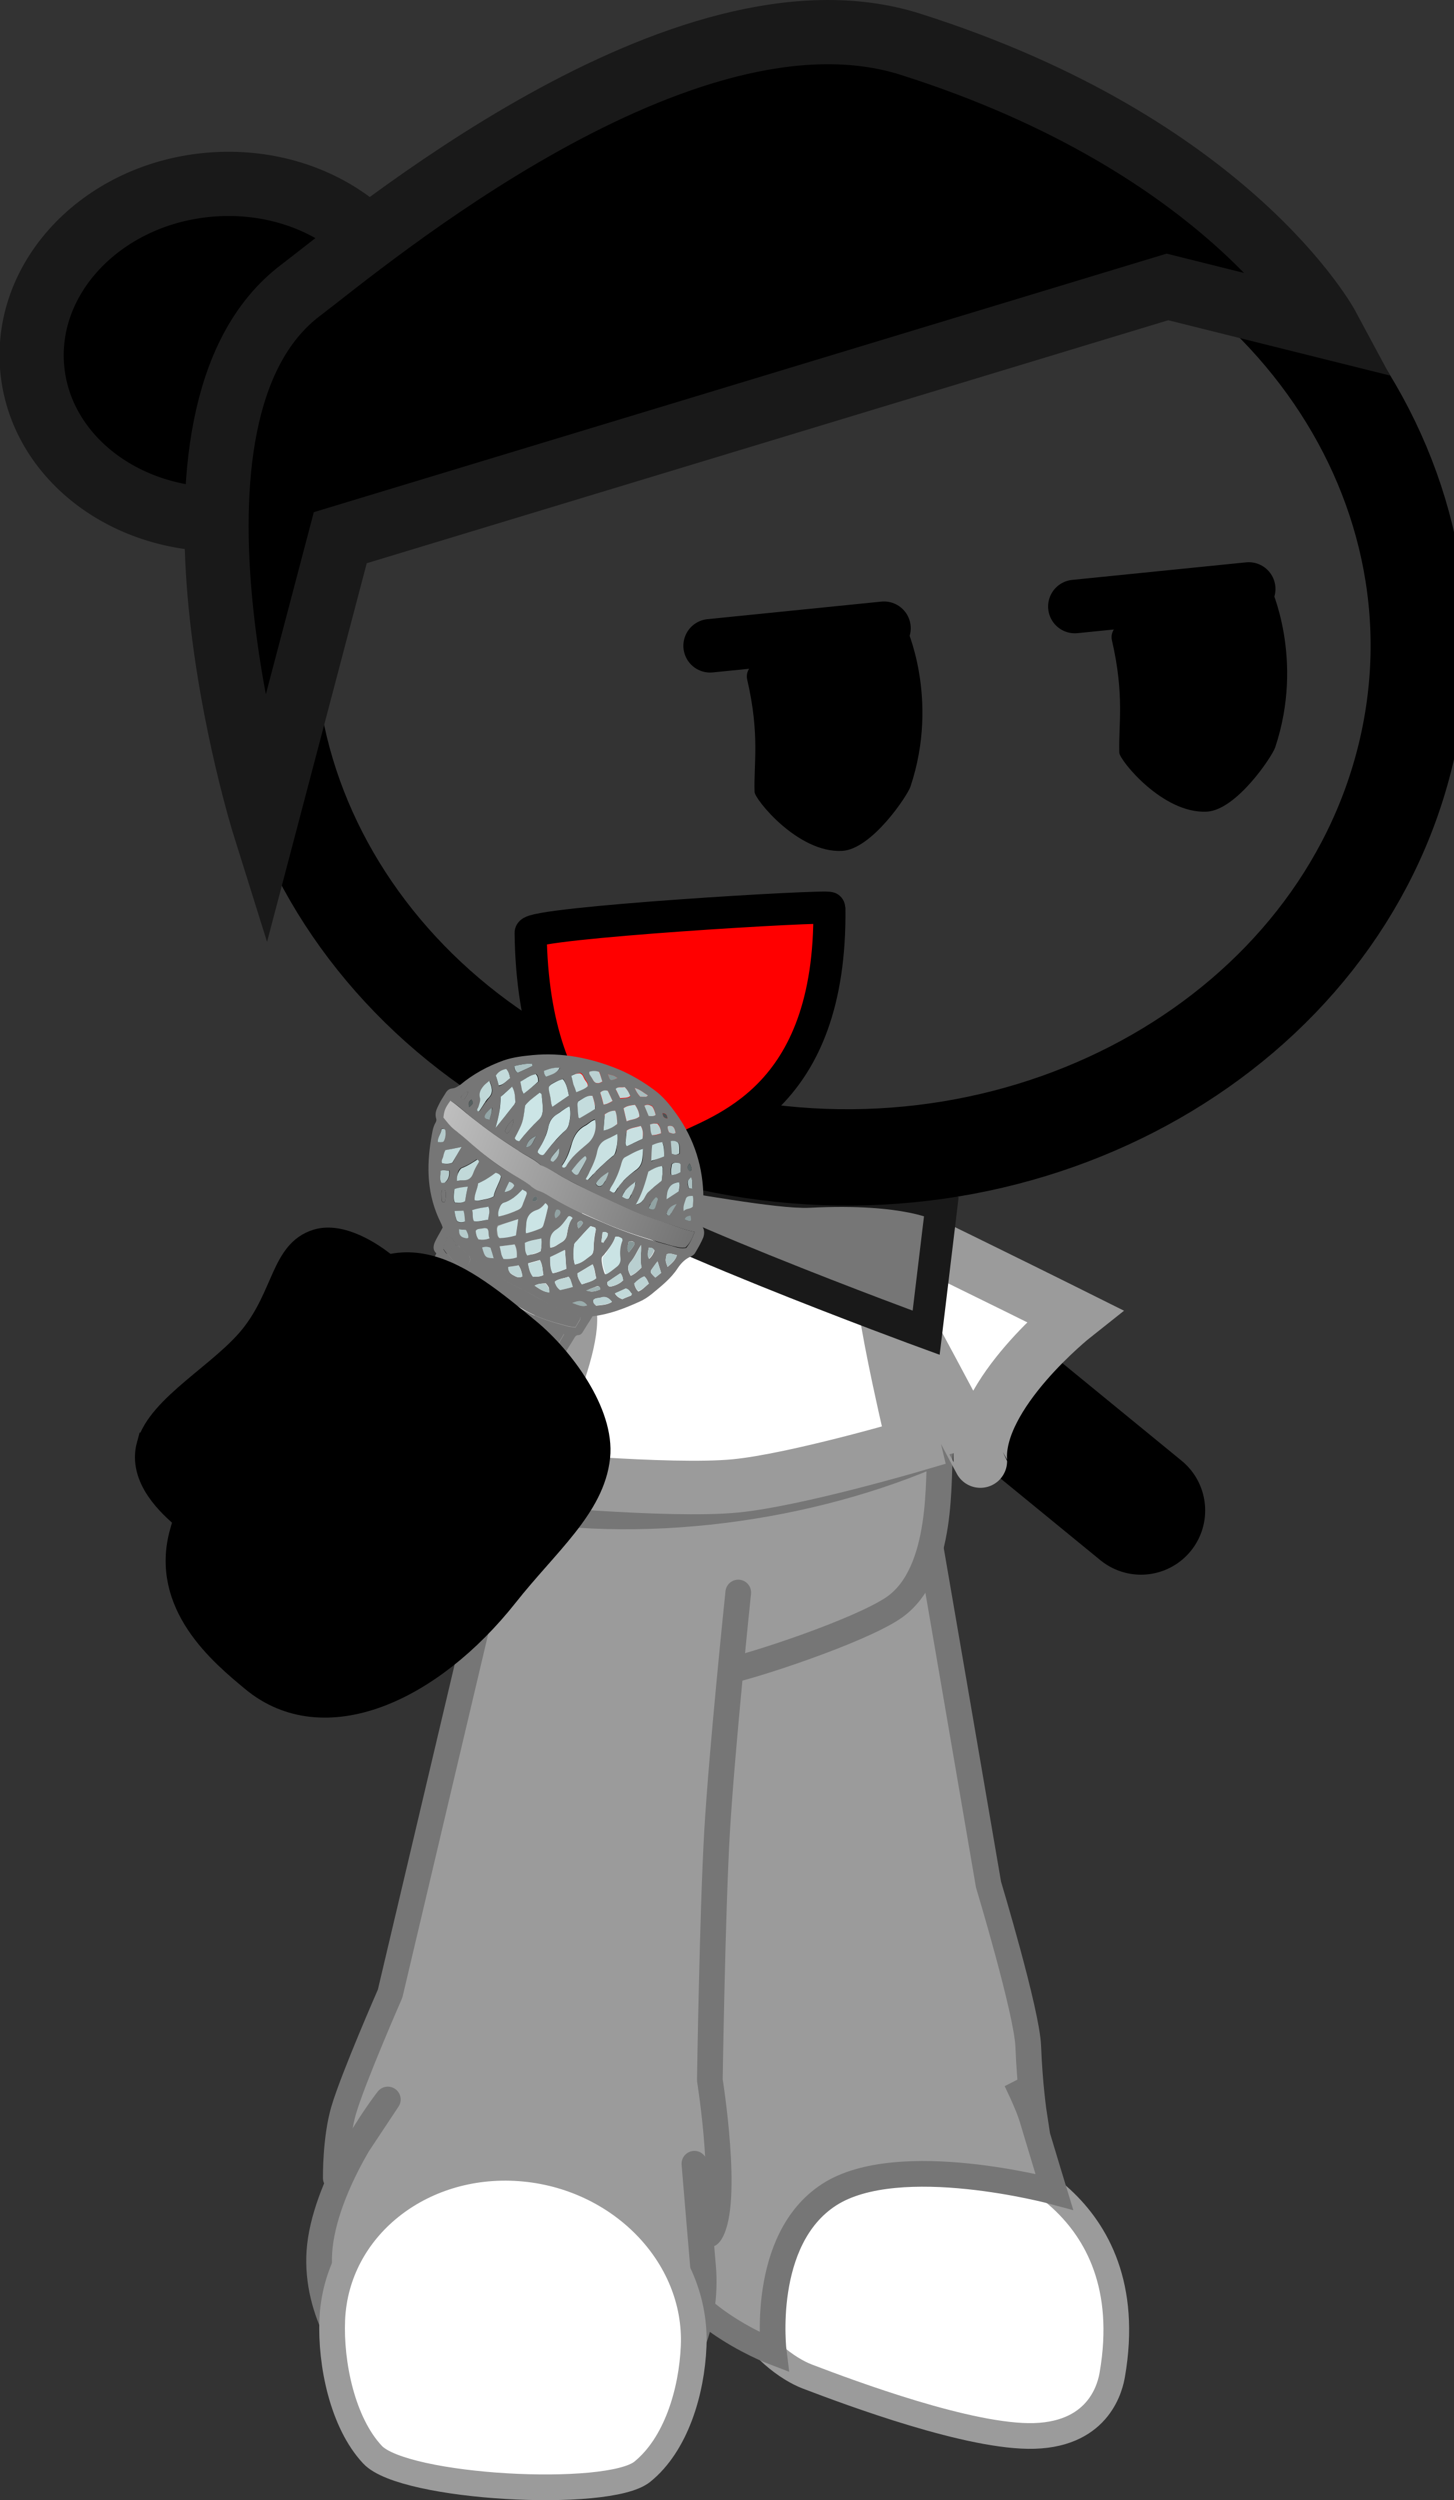 <svg version="1.1" xmlns="http://www.w3.org/2000/svg" xmlns:xlink="http://www.w3.org/1999/xlink" width="67.958" height="116.786" viewBox="0,0,67.958,116.786"><rect x="0" y="0" width="67.958" height="116.786" fill="#333333" stroke="none"/><defs><linearGradient x1="220.772" y1="179.864" x2="232.734" y2="184.69" gradientUnits="userSpaceOnUse" id="color-1"><stop offset="0" stop-color="#bebebe"/><stop offset="1" stop-color="#737373"/></linearGradient></defs><g transform="translate(-200.232,-127.248)"><g data-paper-data="{&quot;isPaintingLayer&quot;:true}" stroke-miterlimit="10" stroke-dasharray="" stroke-dashoffset="0" style="mix-blend-mode: normal"><g stroke-width="1.2"><g><path d="M242.04,194.787l4.404,33.217c0,0 7.202,1.896 5.776,10.161c-0.081,0.471 -0.535,2.774 -3.643,2.869c-2.977,0.092 -8.568,-1.996 -10.609,-2.773c-0.948,-0.361 -2.318,-1.398 -3.073,-2.864c-0.76,-1.476 -0.373,-3.333 -0.213,-4.389c0.065,-0.43 -3.116,-34.477 -3.116,-34.477" fill="#ffffff" fill-rule="evenodd" stroke="#9b9b9b" stroke-linecap="round" stroke-linejoin="round"/><path d="M242.779,194.063c0.573,3.231 3.655,21.217 3.655,21.217c0,0 1.796,5.95 1.857,7.556c0.071,1.85 0.275,3.19 0.275,3.19l-0.84,-1.596c0,0 0.546,1.105 0.736,1.737c0.591,1.971 1.046,3.46 1.046,3.46c0,0 -7.256,-1.964 -10.514,0.133c-3.258,2.097 -2.596,7.365 -2.596,7.365c0,0 -5.293,-2.004 -5.215,-5.492c0.019,-0.86 1.239,-3.192 1.239,-3.192c0,0 -0.643,0.02 -0.575,-0.564c0.016,-0.139 -1.273,-30.102 -1.16,-30.754c0,0 11.961,-3.805 12.093,-3.062z" fill="#9b9b9b" fill-rule="nonzero" stroke="#767676" stroke-linecap="butt" stroke-linejoin="miter"/></g><g fill-rule="evenodd" stroke-linecap="round" stroke-linejoin="round"><g fill="#ffab19" stroke="#001026" font-family="&quot;Helvetica Neue&quot;, Helvetica, Arial, sans-serif" font-weight="400" font-size="16" text-anchor="start"/><path d="M229.371,204.503c-1.658,-0.323 -3.614,-1.035 -4.546,-2.135c-1.202,-1.418 -1.169,-3.378 -1.531,-4.888c6.81,1.418 14.929,0.224 20.892,-2.43c-0.154,1.04 0.231,5.673 -2.209,7.313c-1.624,1.091 -6.661,2.753 -7.946,2.99c-2.492,0.461 -4.286,-0.777 -4.661,-0.85z" fill="#9b9b9b" stroke="#767676"/></g><g><g fill-rule="evenodd" stroke-linecap="round" stroke-linejoin="round"><path d="M233.291,202.194c0,0 -3.272,34.53 -3.869,34.644c-1.714,0.327 -11.104,-2.602 -11.104,-2.602l6.036,-34.717" data-paper-data="{&quot;index&quot;:null}" fill="#ffab19" stroke="#001026"/><path d="M234.737,201.637c0,0 -0.764,7.302 -0.99,11.173c-0.217,3.713 -0.338,11.601 -0.338,11.601c0,0 0.918,5.732 0.021,7.145c-0.416,0.655 -0.743,-3.236 -0.743,-3.236c0,0 0.366,4.386 0.402,4.773c0.251,2.697 -0.895,6.24 -3.899,6.576c-3.298,0.369 -8.766,0.787 -11.585,-1.347c-1.199,-0.908 -2.824,-3.581 -2.387,-6.428c0.493,-3.211 3.141,-6.575 3.141,-6.575l-2.433,3.667c0,0 -0.025,-1.831 0.371,-3.174c0.445,-1.508 2.168,-5.438 2.168,-5.438l5.225,-22.114" data-paper-data="{&quot;index&quot;:null}" fill="#9b9b9b" stroke="#767676"/></g><path d="M232.652,236.847c-0.089,2.119 -0.818,4.582 -2.4,5.86c-1.588,1.283 -11.13,0.775 -12.606,-0.794c-1.401,-1.489 -1.972,-4.242 -1.884,-6.311c0.179,-4.246 4.105,-7.41 8.769,-7.067c4.664,0.344 8.3,4.065 8.121,8.311z" fill="#ffffff" fill-rule="nonzero" stroke="#9b9b9b" stroke-linecap="butt" stroke-linejoin="miter"/></g><g fill="#004fd9" fill-rule="nonzero" stroke="#001026" stroke-linecap="butt" stroke-linejoin="miter" font-family="&quot;Helvetica Neue&quot;, Helvetica, Arial, sans-serif" font-weight="400" font-size="16" text-anchor="start"/></g><path d="M216.966,199.41c1.193,-1.676 17.42,-17.293 17.42,-17.293l19.174,15.687" fill="none" fill-rule="nonzero" stroke="#000000" stroke-width="6" stroke-linecap="round" stroke-linejoin="miter"/><path d="M224.246,196.26c0,0 3.178,-6.179 2.573,-7.947c-0.148,-0.432 -2.607,7.183 -3.138,6.801c-2.532,-1.82 -8.444,-3.006 -8.444,-3.006c0,0 8.696,-6.863 12.352,-9.948c1.01,-0.852 5.576,-1.153 5.856,-1.41c0.361,-0.333 17.005,7.965 17.005,7.965c0,0 -4.605,3.645 -4.397,6.782c0.001,0.022 -4.616,-8.754 -4.593,-8.405c0.139,2.094 1.479,7.666 1.479,7.666c0,0 -5.535,1.627 -8.334,1.899c-3.085,0.3 -10.359,-0.396 -10.359,-0.396z" fill="#ffffff" fill-rule="nonzero" stroke="#9b9b9b" stroke-width="2.5" stroke-linecap="butt" stroke-linejoin="miter"/><path d="M243.519,189.503c0,0 -14.656,-5.354 -16.783,-7.37c-0.988,-0.937 2.984,-1.052 2.984,-1.052c0,0 -1.726,0.51 1.117,0.891c1.7,0.228 5.791,1.015 7.229,0.943c4.597,-0.233 6.167,0.66 6.167,0.66z" fill="#767676" fill-rule="nonzero" stroke="#191919" stroke-width="1.5" stroke-linecap="butt" stroke-linejoin="miter"/><path d="M219.681,142.951c0.346,4.308 -3.391,8.124 -8.348,8.522c-4.956,0.398 -9.255,-2.772 -9.601,-7.08c-0.346,-4.308 3.391,-8.124 8.348,-8.522c4.956,-0.398 9.255,2.772 9.601,7.08z" fill="#000000" fill-rule="nonzero" stroke="#191919" stroke-width="3" stroke-linecap="butt" stroke-linejoin="miter"/><g stroke-linejoin="miter"><g data-paper-data="{&quot;index&quot;:null}" stroke-linecap="butt"><path d="M265.941,162.453c-3.111,12.964 -17.413,21.152 -31.945,18.288c-14.532,-2.864 -23.791,-15.695 -20.68,-28.658c3.111,-12.964 17.413,-21.152 31.945,-18.288c14.532,2.864 23.791,15.695 20.68,28.658z" fill="none" fill-rule="nonzero" stroke="#000000" stroke-width="4.5"/><g><g fill-rule="nonzero"><path d="M227.671,139.029l0.01,0.01" data-paper-data="{&quot;index&quot;:null}" fill="#ffab19" stroke="#000000" stroke-width="5"/><g data-paper-data="{&quot;index&quot;:null}" fill="none" stroke="none" stroke-width="1" font-family="sans-serif" font-weight="normal" font-size="12" text-anchor="start"/></g><path d="M227.671,139.029l0.01,0.01" data-paper-data="{&quot;index&quot;:null}" fill="#ffab19" fill-rule="nonzero" stroke="#000000" stroke-width="5"/><path d="M239.044,158.387" fill="#001026" fill-rule="evenodd" stroke="#000000" stroke-width="5"/><g data-paper-data="{&quot;index&quot;:null}" fill="none" fill-rule="nonzero" stroke="none" stroke-width="1" font-family="sans-serif" font-weight="normal" font-size="12" text-anchor="start"/><g data-paper-data="{&quot;index&quot;:null}" fill="none" fill-rule="nonzero" stroke="none" stroke-width="1" font-family="sans-serif" font-weight="normal" font-size="12" text-anchor="start"/></g></g><path d="M254.796,140.651l-38.66,11.714l-3.548,13.467c0,0 -6.02,-19.199 1.697,-25.027c2.943,-2.223 17.884,-14.856 28.5,-11.49c14.953,4.741 19.493,13.201 19.493,13.201z" fill="#000000" fill-rule="nonzero" stroke="#191919" stroke-width="3" stroke-linecap="round"/></g><g fill-rule="nonzero" stroke-linejoin="miter"><path d="M242.553,156.458c0,0 1.616,3.396 0.232,7.537c-0.138,0.414 -1.807,2.93 -3.199,3c-2.063,0.104 -4.074,-2.411 -4.086,-2.75c-0.047,-1.289 0.256,-2.657 -0.345,-5.253c-0.435,-1.88 7.399,-2.534 7.399,-2.534z" data-paper-data="{&quot;index&quot;:null}" fill="#000000" stroke="none" stroke-width="0" stroke-linecap="butt"/><path d="M233.422,157.414l8.127,-0.82" fill="none" stroke="#000000" stroke-width="2.5" stroke-linecap="round"/></g><g fill-rule="nonzero" stroke-linejoin="miter"><path d="M259.6,154.625c0,0 1.616,3.396 0.232,7.537c-0.138,0.414 -1.807,2.93 -3.199,3c-2.063,0.104 -4.074,-2.411 -4.086,-2.75c-0.047,-1.289 0.256,-2.657 -0.345,-5.253c-0.435,-1.88 7.399,-2.534 7.399,-2.534z" data-paper-data="{&quot;index&quot;:null}" fill="#000000" stroke="none" stroke-width="0" stroke-linecap="butt"/><path d="M258.596,154.76l-8.127,0.82" fill="none" stroke="#000000" stroke-width="2.5" stroke-linecap="round"/></g><path d="M238.996,169.661c0.113,9.006 -5.12,10.348 -7.114,11.371c-1.993,1.023 -6.736,-1.2 -6.849,-10.206c-0.006,-0.478 13.961,-1.307 13.963,-1.165z" fill="#ff0000" fill-rule="nonzero" stroke="#000000" stroke-width="1.5" stroke-linecap="butt" stroke-linejoin="miter"/><g fill-rule="nonzero" stroke-linecap="butt" stroke-linejoin="miter"><g data-paper-data="{&quot;index&quot;:null}" stroke="none" stroke-width="1"><path d="M220.624,185.795c-0.161,-0.156 -0.142,-0.305 -0.089,-0.474c0.106,-0.258 0.264,-0.485 0.387,-0.733c-0.025,-0.075 -0.05,-0.15 -0.083,-0.21c-0.655,-1.312 -0.673,-2.608 -0.46,-3.906c0.046,-0.273 0.075,-0.557 0.216,-0.795c0.026,-0.045 0.044,-0.114 0.028,-0.164c-0.091,-0.275 0.023,-0.468 0.129,-0.686c0.088,-0.188 0.211,-0.356 0.316,-0.535c0.061,-0.104 0.157,-0.188 0.303,-0.201c0.146,-0.013 0.268,-0.102 0.38,-0.175c0.59,-0.492 1.274,-0.868 2.033,-1.139c0.431,-0.145 0.879,-0.2 1.344,-0.244c1.368,-0.13 2.714,0.129 4.031,0.671c0.59,0.251 1.153,0.585 1.681,0.98c0.4,0.298 0.705,0.68 0.984,1.067c0.888,1.23 1.275,2.565 1.284,3.955c0.005,0.264 -0.058,0.527 -0.121,0.791c-0.037,0.179 -0.047,0.353 0.071,0.544c0.11,0.166 0.099,0.34 0.045,0.509c-0.106,0.258 -0.247,0.496 -0.387,0.733c-0.044,0.074 -0.113,0.113 -0.182,0.152c-0.276,0.117 -0.459,0.309 -0.617,0.536c-0.315,0.495 -0.784,0.858 -1.235,1.232c-0.174,0.138 -0.364,0.265 -0.58,0.357c-0.691,0.311 -1.382,0.583 -2.174,0.674c-0.132,0.223 -0.289,0.45 -0.429,0.688c-0.053,0.089 -0.114,0.193 -0.252,0.192c-0.12,0.009 -0.156,0.108 -0.209,0.197c-0.368,0.584 -0.719,1.178 -1.087,1.762c-0.798,1.312 -1.604,2.638 -2.436,3.929c-0.814,1.262 -1.578,2.554 -2.358,3.835c-0.123,0.208 -0.271,0.381 -0.394,0.589c-0.597,1.01 -1.193,2.02 -1.807,3.019c-0.105,0.178 -0.176,0.377 -0.375,0.479c-0.069,0.039 -0.096,0.123 -0.14,0.198c-0.439,0.743 -0.903,1.49 -1.342,2.232c-0.018,0.03 -0.044,0.074 -0.061,0.104c-0.123,0.248 -0.313,0.296 -0.613,0.257c-1.004,-0.135 -1.893,-0.544 -2.666,-1.225c-0.196,-0.176 -0.373,-0.383 -0.517,-0.608c-0.11,-0.166 -0.108,-0.325 -0.037,-0.484c0.212,-0.476 0.407,-0.962 0.628,-1.453c0.159,-0.347 0.361,-0.689 0.468,-1.066c0.233,-0.824 0.68,-1.542 0.965,-2.336c0.169,-0.442 0.294,-0.889 0.48,-1.32c0.203,-0.461 0.364,-0.928 0.541,-1.384c0.328,-0.828 0.699,-1.651 1.01,-2.49c0.383,-1.117 0.834,-2.193 1.285,-3.269c0.151,-0.372 0.301,-0.744 0.452,-1.116c0.248,-0.575 0.504,-1.165 0.751,-1.74c0.141,-0.317 0.24,-0.64 0.381,-0.957c0.133,-0.342 0.3,-0.624 0.459,-0.972zM221.173,185.84c0.152,0.211 0.322,0.392 0.535,0.539c0.365,0.398 0.808,0.701 1.251,1.005c0.554,0.39 1.16,0.73 1.749,1.06c0.674,0.381 1.385,0.583 2.122,0.78c0.086,0.011 0.172,0.022 0.3,0.038c0.07,-0.119 0.14,-0.238 0.211,-0.356c0.018,-0.03 0.018,-0.07 0.027,-0.124c-0.119,-0.071 -0.248,-0.127 -0.385,-0.169c-0.231,-0.077 -0.428,-0.174 -0.659,-0.251c-0.565,-0.215 -1.067,-0.575 -1.606,-0.834c-0.282,-0.148 -0.581,-0.265 -0.845,-0.443c-0.571,-0.4 -1.186,-0.725 -1.722,-1.184c-0.136,-0.121 -0.289,-0.252 -0.425,-0.373c-0.016,-0.13 -0.17,-0.181 -0.237,-0.262c-0.076,-0.105 -0.152,-0.211 -0.349,-0.308c0.005,0.264 -0.16,0.427 -0.197,0.646c0.077,0.066 0.092,0.195 0.229,0.237zM221.557,186.751c-0.314,-0.367 -0.407,-0.443 -0.647,-0.545c-0.088,0.188 -0.168,0.362 -0.256,0.55c-0.061,0.104 -0.037,0.219 0.039,0.324c0.051,0.07 0.136,0.121 0.187,0.191c0.195,0.256 0.458,0.473 0.74,0.621c0.076,0.145 0.212,0.227 0.349,0.308c0.759,0.472 1.493,0.948 2.296,1.345c0.359,0.173 0.726,0.332 1.086,0.465c0.291,0.093 0.599,0.196 0.909,0.139c0.114,-0.193 0.228,-0.386 0.342,-0.579c-0.154,-0.051 -0.291,-0.093 -0.411,-0.124c-0.548,-0.165 -1.078,-0.36 -1.574,-0.615c-0.641,-0.321 -1.237,-0.716 -1.843,-1.096c-0.29,-0.173 -0.511,-0.424 -0.809,-0.582c-0.092,-0.195 -0.254,-0.312 -0.408,-0.403zM213.91,204.539c0.186,0.231 0.416,0.388 0.664,0.515c0.008,0.025 0.034,0.06 0.051,0.07c0.418,0.229 0.854,0.428 1.309,0.517c0.266,0.058 0.523,0.13 0.79,0.068c0.491,-0.832 0.982,-1.663 1.5,-2.539c-0.506,-0.08 -0.96,-0.25 -1.404,-0.434c-0.393,-0.154 -0.708,-0.401 -1.084,-0.585c-0.137,-0.081 -0.247,-0.167 -0.384,-0.248c-0.161,-0.196 -0.356,-0.373 -0.604,-0.54c-0.263,0.446 -0.372,0.943 -0.584,1.379c-0.203,0.461 -0.389,0.932 -0.584,1.379c0.092,0.195 0.211,0.306 0.33,0.417zM215.247,201.3c0.076,0.145 0.203,0.241 0.34,0.323c0.101,0.141 0.264,0.217 0.409,0.323c0.469,0.299 0.982,0.524 1.495,0.709c0.308,0.103 0.634,0.176 0.96,0.17c0.035,-0.059 0.087,-0.109 0.122,-0.168c0.43,-0.728 0.851,-1.44 1.298,-2.158c0.473,-0.762 0.938,-1.509 1.411,-2.271c0.684,-1.119 1.376,-2.212 2.06,-3.331c0.78,-1.242 1.5,-2.5 2.313,-3.721c0.14,-0.198 0.254,-0.431 0.386,-0.653c-0.223,-0.052 -0.446,-0.065 -0.651,-0.147c-0.676,-0.222 -1.317,-0.542 -1.94,-0.893c-0.546,-0.325 -1.083,-0.664 -1.621,-1.004c-0.204,-0.162 -0.4,-0.298 -0.605,-0.46c-0.084,-0.17 -0.255,-0.232 -0.374,-0.343c-0.136,-0.121 -0.237,-0.262 -0.417,-0.348c-0.122,0.128 -0.158,0.267 -0.202,0.381c-0.33,0.988 -0.805,1.909 -1.186,2.867c-0.248,0.615 -0.496,1.23 -0.727,1.855c-0.328,0.828 -0.63,1.652 -0.949,2.466c-0.257,0.67 -0.515,1.34 -0.789,1.999c-0.284,0.714 -0.576,1.404 -0.876,2.108c-0.266,0.645 -0.54,1.304 -0.797,1.974c0.145,0.106 0.195,0.256 0.34,0.323zM232.701,184.79c-0.454,-0.09 -0.848,-0.243 -1.25,-0.382c-0.419,-0.149 -0.83,-0.273 -1.241,-0.437c-0.393,-0.154 -0.786,-0.347 -1.171,-0.516c-0.402,-0.179 -0.804,-0.357 -1.214,-0.561c-0.376,-0.183 -0.76,-0.392 -1.136,-0.575c-0.384,-0.208 -0.733,-0.476 -1.153,-0.625c-0.306,-0.302 -0.716,-0.466 -1.066,-0.694c-0.358,-0.253 -0.75,-0.486 -1.108,-0.739c-0.341,-0.243 -0.69,-0.511 -1.022,-0.768c-0.349,-0.268 -0.646,-0.585 -1.021,-0.808c-0.245,0.336 -0.306,0.44 -0.327,0.789c0.161,0.196 0.322,0.392 0.534,0.579c0.264,0.217 0.528,0.434 0.8,0.676c0.519,0.449 1.029,0.873 1.627,1.228c0.41,0.244 0.828,0.472 1.202,0.775c0.077,0.066 0.179,0.126 0.299,0.158c0.231,0.077 0.444,0.224 0.649,0.346c0.751,0.447 1.554,0.804 2.35,1.136c1.043,0.46 2.113,0.795 3.21,1.086c0.214,0.067 0.428,0.134 0.643,0.082c0.166,-0.202 0.28,-0.435 0.396,-0.748zM226.851,178.922c-0.251,0.112 -0.433,0.264 -0.632,0.407c-0.182,0.113 -0.304,0.281 -0.341,0.499c-0.099,0.402 -0.259,0.789 -0.486,1.136c-0.018,0.03 -0.027,0.084 -0.036,0.099c0.059,0.095 0.127,0.136 0.239,0.142c0.026,-0.005 0.06,-0.024 0.069,-0.039c0.306,-0.4 0.645,-0.78 1.019,-1.14c0.052,-0.049 0.122,-0.128 0.123,-0.208c0.072,-0.278 0.144,-0.556 0.045,-0.896zM224.502,180.556c0.288,-0.371 0.601,-0.706 0.923,-1.016c0.104,-0.099 0.149,-0.213 0.168,-0.362c0.02,-0.229 -0.012,-0.449 -0.035,-0.683c0.001,-0.08 0.011,-0.174 -0.109,-0.205c-0.234,0.202 -0.477,0.378 -0.678,0.6c-0.078,0.796 -0.078,0.796 -0.482,1.519c0.025,0.075 0.084,0.13 0.213,0.147zM227.832,184.523c-0.226,0.227 -0.435,0.464 -0.644,0.7c-0.052,0.049 -0.104,0.099 -0.122,0.168c-0.021,0.309 -0.059,0.607 0.032,0.922c0.31,-0.056 0.493,-0.249 0.718,-0.396c0.113,-0.073 0.148,-0.173 0.158,-0.307c0.004,-0.319 0.042,-0.617 0.106,-0.92c0.009,-0.015 -0.017,-0.05 -0.033,-0.1c-0.06,-0.016 -0.137,-0.041 -0.214,-0.067zM230.29,180.907c-0.362,0.106 -0.596,0.268 -0.847,0.419c-0.087,0.069 -0.114,0.153 -0.14,0.238c-0.108,0.417 -0.268,0.804 -0.504,1.165c-0.026,0.045 -0.036,0.099 -0.062,0.144c0.179,0.127 0.222,0.132 0.292,0.013c0.228,-0.386 0.533,-0.707 0.905,-0.947c0.225,-0.147 0.313,-0.335 0.342,-0.579c-0.007,-0.145 -0.005,-0.264 0.014,-0.453zM226.507,181.768c0.085,0.051 0.137,0.001 0.173,-0.058c0.246,-0.416 0.619,-0.736 0.992,-1.055c0.295,-0.266 0.429,-0.648 0.366,-1.127c-0.198,0.063 -0.303,0.201 -0.467,0.284c-0.337,0.181 -0.504,0.463 -0.611,0.8c-0.125,0.367 -0.232,0.745 -0.46,1.051c-0.009,0.055 -0.001,0.08 0.007,0.105zM229.087,180.212c-0.208,0.117 -0.363,0.185 -0.502,0.264c-0.233,0.122 -0.356,0.29 -0.41,0.539c-0.064,0.343 -0.206,0.66 -0.364,0.968c-0.044,0.114 -0.115,0.233 -0.176,0.337c0.077,0.066 0.12,0.031 0.137,0.002c0.34,-0.38 0.696,-0.75 1.113,-1.064c0.061,-0.064 0.113,-0.113 0.14,-0.198c0.037,-0.259 0.092,-0.507 0.062,-0.846zM228.995,185.013c-0.098,0.323 -0.308,0.56 -0.5,0.807c-0.044,0.074 -0.13,0.103 -0.14,0.198c-0.019,0.149 0.045,0.509 0.154,0.754c0.207,-0.077 0.347,-0.235 0.511,-0.358c0.13,-0.103 0.183,-0.232 0.168,-0.402c-0.014,-0.289 0.007,-0.558 0.096,-0.826c0.009,-0.015 -0.008,-0.065 -0.016,-0.09c-0.059,-0.055 -0.128,-0.096 -0.274,-0.083zM222.579,182.523c-0.02,0.269 -0.187,0.511 -0.147,0.796c0.128,0.056 0.223,0.012 0.327,-0.006c0.19,-0.048 0.379,-0.056 0.561,-0.168c0.056,-0.328 0.265,-0.605 0.346,-0.938c-0.059,-0.095 -0.144,-0.146 -0.247,-0.167c-0.252,0.192 -0.528,0.348 -0.839,0.484zM225.722,183.448c-0.122,0.128 -0.244,0.256 -0.39,0.31c-0.354,0.131 -0.486,0.393 -0.499,0.727c-0.001,0.12 -0.054,0.209 -0.004,0.359c0.258,-0.047 0.474,-0.139 0.69,-0.232c0.06,-0.024 0.096,-0.084 0.122,-0.168c0.063,-0.263 0.135,-0.502 0.198,-0.765c0.026,-0.045 0.027,-0.124 -0.118,-0.23zM224.647,182.809c-0.261,0.286 -0.539,0.522 -0.901,0.628c-0.077,0.014 -0.096,0.084 -0.131,0.143c-0.062,0.144 -0.107,0.298 -0.083,0.492c0.362,-0.066 0.638,-0.182 0.923,-0.314c0.095,-0.044 0.156,-0.108 0.192,-0.207c0.062,-0.184 0.142,-0.357 0.204,-0.541c0.009,-0.015 -0.008,-0.065 -0.016,-0.09c-0.051,-0.03 -0.102,-0.061 -0.188,-0.112zM231.157,182.406c0.019,-0.189 0.048,-0.393 0.067,-0.582c-0.008,-0.025 -0.017,-0.05 -0.033,-0.1c-0.267,0.022 -0.474,0.139 -0.639,0.262c-0.152,0.531 -0.287,1.033 -0.586,1.538c0.379,-0.096 0.4,-0.404 0.565,-0.567c0.192,-0.207 0.408,-0.379 0.625,-0.551zM226.822,178.424c-0.065,-0.28 -0.097,-0.539 -0.274,-0.785c-0.13,0.063 -0.259,0.087 -0.363,0.146c-0.104,0.059 -0.225,0.107 -0.286,0.211c-0.028,0.164 0.039,0.324 0.063,0.479c0.024,0.155 0.005,0.304 0.098,0.459c0.26,-0.167 0.494,-0.328 0.762,-0.51zM223.393,179.936c0.331,-0.405 0.602,-0.746 0.872,-1.087c0.018,-0.03 0.061,-0.064 0.044,-0.114c-0.023,-0.234 0.006,-0.478 -0.155,-0.714c-0.191,0.167 -0.373,0.32 -0.539,0.482c0.02,0.474 -0.08,0.916 -0.223,1.432zM225.946,185.528c0.215,-0.013 0.337,-0.141 0.475,-0.219c0.164,-0.083 0.277,-0.196 0.306,-0.4c0.046,-0.273 0.093,-0.547 0.267,-0.764c-0.102,-0.101 -0.179,-0.127 -0.232,-0.037c-0.149,0.213 -0.306,0.44 -0.522,0.572c-0.303,0.201 -0.298,0.505 -0.294,0.849zM224.45,184.197c-0.371,0.121 -0.673,0.202 -0.957,0.294c-0.061,0.104 -0.045,0.194 -0.046,0.273c0.016,0.09 -0.002,0.199 0.1,0.3c0.258,-0.007 0.516,-0.054 0.766,-0.126c0.063,-0.223 0.1,-0.442 0.138,-0.741zM226.699,186.518c-0.022,-0.314 -0.044,-0.588 -0.058,-0.877c-0.234,0.122 -0.458,0.229 -0.683,0.336c0.005,0.264 -0.015,0.493 0.111,0.748c0.233,-0.042 0.423,-0.13 0.63,-0.207zM227.922,178.435c-0.257,-0.033 -0.423,0.13 -0.613,0.218c-0.06,0.024 -0.087,0.109 -0.079,0.174c0.015,0.209 0.021,0.394 0.044,0.588c-0.009,0.015 0.025,0.035 0.059,0.055c0.242,-0.137 0.476,-0.299 0.719,-0.436c0.002,-0.199 -0.064,-0.399 -0.13,-0.599zM230.261,180.449c0.028,-0.204 0.048,-0.393 -0.079,-0.609c-0.215,0.052 -0.465,0.085 -0.656,0.212c-0.01,0.134 -0.055,0.248 -0.039,0.378c-0.001,0.12 -0.089,0.228 0.039,0.364c0.251,-0.112 0.501,-0.224 0.735,-0.346zM227.221,186.728c-0.011,0.174 0.099,0.34 0.2,0.52c0.242,-0.097 0.491,-0.129 0.682,-0.296c-0.066,-0.2 -0.055,-0.414 -0.173,-0.645c-0.242,0.137 -0.467,0.284 -0.71,0.421zM230.193,185.405c-0.175,0.257 -0.29,0.57 -0.5,0.807c-0.166,0.202 -0.116,0.392 0.018,0.633c0.216,-0.092 0.347,-0.235 0.503,-0.383c-0.082,-0.37 -0,-0.702 -0.022,-1.056zM222.56,179.16c0.077,0.026 0.103,-0.019 0.13,-0.063c0.131,-0.183 0.254,-0.391 0.402,-0.564c0.235,-0.242 0.152,-0.492 0.027,-0.787c-0.096,0.084 -0.174,0.138 -0.234,0.202c-0.156,0.148 -0.27,0.301 -0.213,0.556c0.024,0.155 -0.021,0.309 -0.057,0.448c-0.052,0.049 -0.13,0.103 -0.054,0.209zM221.584,182.412c0.12,-0.009 0.207,-0.038 0.284,-0.052c0.241,-0.017 0.371,-0.121 0.442,-0.319c0.054,-0.169 0.167,-0.322 0.238,-0.481c0.026,-0.045 0.07,-0.079 -0.041,-0.165c-0.208,0.157 -0.45,0.294 -0.718,0.396c-0.06,0.024 -0.104,0.098 -0.139,0.158c-0.036,0.139 -0.063,0.263 -0.066,0.463zM225.506,185.688c0.019,-0.189 0.065,-0.383 0.024,-0.588c-0.267,0.062 -0.534,0.084 -0.767,0.206c0.015,0.209 -0.022,0.388 0.113,0.589c0.215,-0.052 0.439,-0.08 0.63,-0.207zM228.435,180.065c0.267,-0.062 0.475,-0.179 0.648,-0.317c-0.015,-0.209 -0.021,-0.394 -0.096,-0.619c-0.189,0.008 -0.345,0.076 -0.492,0.169c-0.012,0.254 -0.04,0.498 -0.061,0.767zM223.584,185.468c0.041,0.165 0.048,0.27 0.099,0.38c0.025,0.075 0.059,0.135 0.092,0.195c0.214,0.027 0.429,0.015 0.62,-0.073c0.002,-0.199 0.005,-0.398 -0.104,-0.604c-0.233,0.042 -0.448,0.055 -0.706,0.102zM221.809,180.82c-0.293,0.067 -0.5,0.104 -0.741,0.161c-0.052,0.049 -0.097,0.163 -0.098,0.283c-0.018,0.109 -0.114,0.193 -0.056,0.328c0.18,0.047 0.326,0.033 0.473,-0.02c0.123,-0.248 0.255,-0.471 0.422,-0.753zM226.928,177.503c0.041,0.125 0.083,0.25 0.124,0.375c0.041,0.125 0.092,0.235 0.133,0.36c0.216,-0.092 0.406,-0.14 0.536,-0.283c0.001,-0.12 -0.083,-0.21 -0.142,-0.305c-0.059,-0.095 -0.092,-0.235 -0.22,-0.291c-0.164,0.043 -0.31,0.056 -0.431,0.145zM225.63,186.805c-0.049,-0.23 -0.029,-0.459 -0.163,-0.699c-0.19,0.048 -0.362,0.106 -0.552,0.153c0.049,0.23 0.072,0.424 0.233,0.62c0.163,-0.003 0.309,0.023 0.482,-0.074zM224.701,178.346c0.26,-0.206 0.486,-0.393 0.712,-0.58c-0.016,-0.13 -0.014,-0.249 -0.116,-0.35c-0.284,0.052 -0.492,0.209 -0.718,0.356c0.016,0.13 0.031,0.259 0.073,0.384c-0.018,0.07 0.007,0.105 0.049,0.19zM223.049,184.227c-0.006,-0.224 0.099,-0.402 0.033,-0.602c-0.275,0.037 -0.525,0.069 -0.767,0.166c0.058,0.175 -0.03,0.324 0.088,0.514c0.214,0.027 0.396,-0.046 0.645,-0.078zM231.196,180.623c-0.172,0.018 -0.336,0.061 -0.474,0.139c-0.003,0.239 -0.023,0.468 -0.043,0.737c0.199,-0.102 0.371,-0.16 0.596,-0.228c0.003,-0.239 0.014,-0.453 -0.078,-0.649zM221.476,182.79c-0.046,0.234 -0.091,0.427 0.009,0.648c0.18,0.007 0.335,0.019 0.473,-0.06c0.037,-0.219 0.091,-0.427 0.129,-0.686c-0.215,0.013 -0.413,0.035 -0.611,0.098zM229.523,179.629c0.225,-0.107 0.465,-0.085 0.596,-0.228c-0.015,-0.209 -0.099,-0.38 -0.208,-0.545c-0.198,0.023 -0.387,0.031 -0.535,0.164c0.049,0.19 0.082,0.37 0.147,0.609zM227.007,187.363c-0.058,-0.175 -0.082,-0.33 -0.2,-0.48c-0.216,0.092 -0.465,0.085 -0.647,0.237c0.041,0.165 0.108,0.285 0.253,0.391c0.207,-0.038 0.405,-0.1 0.595,-0.148zM224.074,177.612c-0.032,-0.18 -0.082,-0.29 -0.176,-0.405c-0.19,0.048 -0.38,0.135 -0.485,0.314c0.05,0.15 0.1,0.3 0.14,0.465c0.233,-0.082 0.355,-0.25 0.52,-0.373zM230.558,187.208c-0.059,-0.135 -0.109,-0.245 -0.202,-0.321c-0.19,0.088 -0.346,0.196 -0.477,0.339c0.033,0.14 0.083,0.25 0.185,0.351c0.207,-0.077 0.33,-0.246 0.494,-0.368zM223.985,186.429c-0.003,0.239 0.125,0.335 0.287,0.412c0.119,0.071 0.256,0.112 0.378,0.024c-0.032,-0.18 -0.073,-0.345 -0.183,-0.51c-0.172,0.018 -0.327,0.046 -0.482,0.074zM231.95,182.898c0.028,-0.164 0.098,-0.283 0.022,-0.428c-0.49,0.049 -0.572,0.382 -0.585,0.796c0.191,-0.127 0.372,-0.24 0.563,-0.368zM222.599,185.143c0.189,0.032 0.335,0.019 0.516,-0.054c-0.076,-0.145 -0.005,-0.304 -0.106,-0.445c-0.111,-0.046 -0.18,-0.007 -0.275,-0.003c-0.103,0.019 -0.206,-0.002 -0.268,0.102c0.016,0.13 0.031,0.259 0.133,0.4zM226.935,181.942c0.135,0.201 0.255,0.232 0.351,0.108c0.131,-0.183 0.228,-0.386 0.316,-0.574c0.035,-0.059 0.062,-0.144 -0.023,-0.234c-0.243,0.217 -0.452,0.453 -0.644,0.7zM227.962,187.971c-0.019,0.109 0.023,0.195 0.117,0.27c0.25,-0.032 0.525,-0.029 0.75,-0.176c-0.152,-0.211 -0.323,-0.273 -0.53,-0.195c-0.103,0.019 -0.232,0.002 -0.336,0.101zM229.309,183.154c0.239,0.142 0.308,0.143 0.387,0.009c0.106,-0.218 0.22,-0.451 0.258,-0.71c-0.294,0.186 -0.563,0.368 -0.644,0.7zM230.966,186.166c-0.087,0.109 -0.149,0.213 -0.227,0.306c-0.14,0.198 -0.14,0.198 0.123,0.455c0.096,-0.084 0.217,-0.172 0.269,-0.221c-0.066,-0.2 -0.107,-0.365 -0.165,-0.54zM229.431,178.028c-0.146,0.013 -0.317,-0.048 -0.414,0.115c0.059,0.135 0.143,0.266 0.21,0.426c0.172,-0.018 0.352,-0.011 0.474,-0.099c-0.076,-0.145 -0.125,-0.295 -0.27,-0.441zM229.232,186.72c-0.199,0.142 -0.416,0.274 -0.615,0.417c-0.01,0.095 0.006,0.184 0.126,0.216c0.233,-0.042 0.449,-0.135 0.614,-0.297c-0.016,-0.13 -0.049,-0.23 -0.125,-0.335zM231.628,181.141c0.128,0.056 0.249,0.048 0.37,-0.001c0.001,-0.08 0.002,-0.159 0.003,-0.239c-0.007,-0.105 0.002,-0.199 -0.082,-0.29c-0.102,-0.061 -0.205,-0.082 -0.317,-0.048c0.006,0.184 0.021,0.394 0.027,0.578zM228.442,178.845c0.172,-0.018 0.302,-0.081 0.423,-0.17c-0.084,-0.17 -0.151,-0.33 -0.226,-0.476c-0.163,-0.037 -0.284,0.012 -0.353,0.091c0.049,0.19 0.099,0.38 0.157,0.555zM232.038,182.007c0.001,-0.12 0.003,-0.239 -0.013,-0.369c-0.008,-0.025 -0.042,-0.045 -0.068,-0.08c-0.095,0.004 -0.214,-0.027 -0.336,0.061c-0.019,0.149 -0.073,0.318 -0.023,0.508c0.18,0.007 0.301,-0.042 0.44,-0.12zM232.189,183.823c0.114,-0.153 0.319,-0.071 0.407,-0.22c0.002,-0.159 0.064,-0.303 -0.003,-0.503c-0.163,0.003 -0.31,0.017 -0.337,0.181c-0.028,0.164 -0.124,0.288 -0.067,0.542zM229.32,187.936c0.13,-0.063 0.276,-0.117 0.397,-0.165c0.026,-0.005 0.026,-0.045 0.044,-0.074c-0.068,-0.08 -0.109,-0.205 -0.289,-0.252c-0.155,0.068 -0.32,0.151 -0.501,0.224c0.084,0.13 0.178,0.206 0.349,0.268zM228.386,177.768c-0.05,-0.15 -0.091,-0.315 -0.132,-0.44c-0.18,-0.047 -0.326,-0.033 -0.455,-0.01c-0.044,0.114 0.066,0.2 0.108,0.285c0.042,0.085 0.075,0.185 0.203,0.241c0.086,0.011 0.18,0.007 0.276,-0.077zM221.473,183.811c0.024,0.155 0.048,0.27 0.073,0.384c-0.001,0.04 0.042,0.085 0.05,0.11c0.119,0.071 0.24,0.062 0.361,0.014c-0.015,-0.17 -0.013,-0.329 -0.071,-0.504c-0.129,-0.016 -0.249,-0.008 -0.412,-0.004zM231.435,186.425c0.182,-0.152 0.365,-0.305 0.436,-0.543c-0.18,-0.047 -0.325,-0.113 -0.481,-0.045c-0.064,0.303 -0.064,0.303 0.044,0.588zM222.767,185.524c0.123,0.455 0.14,0.465 0.535,0.499c-0.041,-0.165 -0.108,-0.325 -0.149,-0.49c-0.128,-0.056 -0.249,-0.048 -0.387,-0.009zM231.132,180.184c-0.015,-0.17 -0.048,-0.309 -0.149,-0.45c-0.043,-0.005 -0.112,-0.006 -0.18,-0.007c-0.052,0.009 -0.112,0.034 -0.164,0.043c0.015,0.17 0.004,0.344 0.097,0.499c0.129,0.016 0.267,-0.022 0.396,-0.085zM220.861,182.504c0.069,0.001 0.163,-0.003 0.207,-0.038c0.148,-0.133 0.201,-0.302 0.178,-0.536c-0.137,-0.002 -0.292,-0.053 -0.395,0.006c-0.019,0.189 -0.099,0.363 0.01,0.568zM225.129,177.035c-0.008,-0.025 -0.017,-0.05 -0.033,-0.1c-0.292,-0.013 -0.559,0.049 -0.826,0.111c-0.01,0.134 0.032,0.22 0.159,0.316c0.225,-0.107 0.466,-0.204 0.7,-0.326zM228.687,181.981c-0.234,0.162 -0.476,0.299 -0.608,0.561c-0.009,0.015 0.042,0.085 0.076,0.105c0.085,0.051 0.189,0.032 0.233,-0.042c0.165,-0.163 0.245,-0.376 0.3,-0.624zM230.876,179.329c-0.033,-0.14 -0.065,-0.28 -0.15,-0.41c-0.119,-0.071 -0.222,-0.092 -0.369,-0.039c0.067,0.16 0.125,0.335 0.2,0.48c0.12,0.031 0.214,0.027 0.318,-0.031zM225.22,187.304c0.23,0.157 0.426,0.294 0.692,0.311c0.028,-0.164 -0.057,-0.295 -0.167,-0.42c-0.189,0.008 -0.352,0.011 -0.526,0.109zM220.695,180.599c0.206,0.002 0.232,-0.002 0.258,-0.047c0.105,-0.138 0.098,-0.323 0.083,-0.492c-0.008,-0.065 -0.084,-0.13 -0.188,-0.072c0.023,0.195 -0.159,0.347 -0.153,0.611zM225.75,177.545c0.242,-0.097 0.492,-0.169 0.658,-0.411c-0.3,-0.038 -0.525,0.069 -0.732,0.147c-0.027,0.084 0.007,0.145 0.074,0.265zM222.012,184.694c-0.112,-0.006 -0.215,-0.027 -0.326,-0.033c0.006,0.184 0.047,0.349 0.261,0.416c0.06,0.016 0.12,0.031 0.172,-0.018c0.018,-0.109 -0.032,-0.22 -0.107,-0.365zM230.54,183.685c0.154,0.091 0.239,0.102 0.292,-0.027c0.044,-0.114 0.089,-0.228 0.116,-0.352c0.009,-0.055 0.001,-0.12 -0.076,-0.145c-0.156,0.148 -0.253,0.311 -0.333,0.524zM224.231,179.531c-0.182,0.152 -0.33,0.325 -0.393,0.549c-0.009,0.015 0.042,0.085 0.059,0.095c0.034,0.02 0.095,-0.004 0.112,-0.034c0.097,-0.203 0.236,-0.361 0.222,-0.61zM223.114,179.549c0.037,-0.179 0.133,-0.342 0.127,-0.567c-0.199,0.142 -0.33,0.285 -0.331,0.405c-0.018,0.109 0.05,0.15 0.204,0.162zM226.981,188.11c0.231,0.077 0.47,0.219 0.695,0.112c-0.237,-0.301 -0.462,-0.194 -0.695,-0.112zM228.338,185.265c0.034,0.02 0.06,0.016 0.094,0.036c0.071,-0.159 0.218,-0.252 0.211,-0.436c-0.094,-0.076 -0.154,-0.091 -0.249,-0.048c-0.01,0.134 -0.029,0.284 -0.057,0.448zM226.363,180.88c-0.174,0.177 -0.305,0.321 -0.393,0.509c-0.018,0.03 -0.001,0.08 0.05,0.11c0.017,0.01 0.06,0.016 0.086,0.011c0.182,-0.152 0.288,-0.331 0.257,-0.63zM221.046,182.855c-0.12,-0.031 -0.189,-0.032 -0.181,0.033c-0.01,0.134 -0.003,0.279 0.004,0.424c0.016,0.09 0.067,0.12 0.154,0.091c0.045,-0.194 0.073,-0.358 0.024,-0.548zM230.156,178.48c0.095,-0.004 0.18,0.007 0.275,0.003c0.026,-0.005 0.043,-0.034 0.087,-0.069c-0.205,-0.122 -0.366,-0.278 -0.623,-0.351c0.067,0.16 0.117,0.27 0.261,0.416zM224.033,182.444c-0.071,0.159 -0.133,0.302 -0.221,0.491c0.258,-0.047 0.389,-0.15 0.459,-0.309c-0.059,-0.095 -0.101,-0.141 -0.238,-0.182zM229.61,185.259c0.007,0.145 -0.124,0.288 0.011,0.488c0.262,-0.326 0.306,-0.4 0.238,-0.481c-0.085,-0.051 -0.154,-0.052 -0.249,-0.008zM225.322,180.3c-0.336,0.101 -0.442,0.279 -0.505,0.543c0.344,-0.036 0.33,-0.325 0.505,-0.543zM231.858,183.485c-0.311,0.096 -0.407,0.26 -0.478,0.458c-0.009,0.015 0.017,0.05 0.051,0.07c0.051,0.03 0.103,0.021 0.12,-0.009c0.105,-0.138 0.175,-0.297 0.307,-0.52zM230.561,185.524c-0.028,0.164 -0.098,0.323 0.011,0.528c0.139,-0.118 0.201,-0.262 0.254,-0.391c-0.076,-0.105 -0.153,-0.131 -0.265,-0.137zM232.596,182.781c-0.041,-0.205 0.056,-0.368 -0.08,-0.529c-0.174,0.177 -0.174,0.177 -0.109,0.497c0.043,0.005 0.086,0.011 0.189,0.032zM227.624,187.529c0.265,0.098 0.464,0.035 0.654,-0.053c0.001,-0.12 -0.067,-0.16 -0.144,-0.146c-0.155,0.068 -0.328,0.126 -0.509,0.199zM231.502,180.143c0.111,0.046 0.205,0.082 0.309,0.023c-0.024,-0.115 -0.049,-0.23 -0.142,-0.305c-0.094,-0.036 -0.163,-0.037 -0.232,0.002c-0.01,0.095 0.015,0.17 0.065,0.28zM226.203,184.156c0.121,-0.088 0.208,-0.157 0.227,-0.267c0.001,-0.04 -0.025,-0.075 -0.05,-0.11c-0.051,-0.03 -0.137,-0.041 -0.146,0.013c-0.053,0.089 -0.114,0.193 -0.03,0.363zM229.101,177.611c-0.127,-0.136 -0.308,-0.143 -0.462,-0.194c0.091,0.315 0.125,0.335 0.462,0.194zM222.167,178.966c0.2,-0.182 0.2,-0.182 0.099,-0.363c-0.087,0.069 -0.182,0.152 -0.099,0.363zM227.481,184.374c-0.042,-0.085 -0.093,-0.116 -0.128,-0.096c-0.155,0.068 -0.165,0.123 -0.09,0.348c0.113,-0.073 0.165,-0.163 0.218,-0.252zM232.504,184.03c-0.129,0.024 -0.241,0.057 -0.269,0.181c0.299,0.118 0.334,0.098 0.269,-0.181zM222.115,178.233c-0.164,0.043 -0.251,0.152 -0.33,0.245c-0.035,0.059 -0.01,0.134 0.127,0.136c0.078,-0.094 0.166,-0.202 0.202,-0.381zM232.465,181.599c-0.122,0.128 -0.115,0.233 0.004,0.344c0,0 0.043,0.005 0.052,-0.009c0.07,-0.079 0.002,-0.199 -0.056,-0.334zM225.13,183.357c0.12,0.031 0.189,-0.008 0.207,-0.077c0.018,-0.03 0.001,-0.08 -0.024,-0.115c-0.025,-0.035 -0.094,-0.036 -0.112,-0.006c-0.043,0.034 -0.078,0.094 -0.071,0.199zM231.204,179.243c0.007,0.145 0.049,0.23 0.22,0.251c-0.015,-0.17 -0.066,-0.24 -0.22,-0.251z" fill="#767676"/><path d="M221.838,188.463c0.537,0.34 1.075,0.679 1.621,1.004c0.614,0.365 1.264,0.671 1.94,0.893c0.214,0.067 0.411,0.084 0.651,0.147c-0.14,0.238 -0.246,0.456 -0.386,0.653c-0.805,1.207 -1.534,2.479 -2.313,3.721c-0.701,1.108 -1.376,2.212 -2.06,3.331c-0.473,0.762 -0.938,1.509 -1.411,2.271c-0.447,0.718 -0.851,1.441 -1.298,2.158c-0.035,0.059 -0.07,0.119 -0.122,0.168c-0.335,0.021 -0.635,-0.057 -0.96,-0.17c-0.513,-0.185 -1.026,-0.41 -1.495,-0.709c-0.154,-0.091 -0.316,-0.168 -0.409,-0.323c0.171,0.062 0.315,0.208 0.547,0.245c0.021,-0.309 0.221,-0.531 0.345,-0.778c0.009,-0.015 0.018,-0.03 0.001,-0.04c0.1,-0.482 0.355,-0.913 0.515,-1.379c0.054,-0.169 0.056,-0.368 0.178,-0.496c0.21,-0.277 0.223,-0.65 0.432,-0.927c0.009,-0.015 0.009,-0.055 0.027,-0.084c0.115,-0.313 0.205,-0.621 0.355,-0.913c0.193,-0.327 0.232,-0.705 0.459,-1.011c0.012,-0.254 0.16,-0.427 0.266,-0.645c0.018,-0.03 0.026,-0.045 0.044,-0.074c0.039,-0.378 0.291,-0.649 0.399,-0.987c0.107,-0.338 0.326,-0.629 0.45,-0.957c0.151,-0.372 0.241,-0.76 0.503,-1.086c0.018,-0.03 0.044,-0.074 0.044,-0.114c-0.006,-0.224 0.151,-0.372 0.239,-0.56c0.053,-0.089 0.131,-0.183 0.15,-0.292c0.011,-0.174 0.098,-0.283 0.177,-0.417c0.044,-0.074 0.105,-0.138 0.106,-0.218c0.012,-0.254 0.169,-0.442 0.283,-0.635c0.044,-0.074 0.105,-0.138 0.106,-0.218c0.011,-0.214 0.125,-0.367 0.221,-0.531c0.158,-0.267 0.196,-0.606 0.371,-0.863c0.043,-0.034 0.019,-0.109 0.028,-0.164z" fill="#87d7dc"/><path d="M221.838,188.463c-0.009,0.055 0.016,0.13 -0.011,0.174c-0.175,0.257 -0.23,0.585 -0.371,0.863c-0.097,0.163 -0.21,0.317 -0.221,0.531c-0.001,0.08 -0.062,0.144 -0.106,0.218c-0.114,0.193 -0.254,0.391 -0.283,0.635c-0.001,0.08 -0.079,0.134 -0.106,0.218c-0.079,0.134 -0.149,0.252 -0.177,0.417c-0.018,0.109 -0.097,0.203 -0.15,0.292c-0.088,0.188 -0.245,0.336 -0.239,0.56c-0.001,0.04 -0.027,0.084 -0.044,0.114c-0.253,0.311 -0.352,0.714 -0.503,1.086c-0.133,0.342 -0.351,0.634 -0.45,0.957c-0.107,0.338 -0.36,0.609 -0.399,0.987c0.008,0.025 -0.026,0.045 -0.044,0.074c-0.114,0.193 -0.254,0.391 -0.266,0.645c-0.244,0.296 -0.283,0.674 -0.459,1.011c-0.167,0.282 -0.239,0.6 -0.355,0.913c-0.018,0.03 -0.009,0.055 -0.027,0.084c-0.21,0.277 -0.223,0.65 -0.432,0.927c-0.114,0.153 -0.107,0.338 -0.178,0.496c-0.177,0.456 -0.415,0.897 -0.515,1.379c-0.009,0.015 -0,0.04 -0,0.04c-0.123,0.248 -0.324,0.47 -0.345,0.778c-0.215,-0.027 -0.35,-0.188 -0.547,-0.245c-0.137,-0.081 -0.273,-0.162 -0.34,-0.323c0.053,-0.089 0.131,-0.183 0.15,-0.292c0.065,-0.383 0.266,-0.685 0.416,-1.017c0.15,-0.332 0.215,-0.715 0.459,-1.011c0.012,-0.254 0.16,-0.427 0.266,-0.645c0.018,-0.03 0.044,-0.074 0.044,-0.114c-0.006,-0.184 0.115,-0.313 0.177,-0.456c0.044,-0.074 0.088,-0.149 0.106,-0.218c0.108,-0.377 0.241,-0.76 0.443,-1.101c0.026,-0.045 0.079,-0.094 0.062,-0.144c0.002,-0.199 0.107,-0.338 0.195,-0.486c0.114,-0.153 0.082,-0.373 0.204,-0.541c0.157,-0.227 0.204,-0.501 0.31,-0.759c0.159,-0.347 0.241,-0.72 0.442,-1.061c0.035,-0.059 0.096,-0.124 0.088,-0.188c0.002,-0.159 0.098,-0.283 0.16,-0.427c0.07,-0.119 0.123,-0.248 0.151,-0.372c0.046,-0.234 0.126,-0.447 0.248,-0.655c0.167,-0.322 0.232,-0.705 0.476,-1.001c0.018,-0.03 0.027,-0.084 0.044,-0.114c0.133,-0.342 0.249,-0.695 0.416,-1.017c0.193,-0.327 0.249,-0.735 0.477,-1.041c0.026,-0.045 0.018,-0.109 0.028,-0.164c0.08,-0.213 0.186,-0.431 0.351,-0.594c0.094,0.036 0.162,0.076 0.239,0.102c0.213,0.187 0.4,0.338 0.613,0.485z" fill="#b0eef2"/><path d="M232.701,184.79c-0.115,0.313 -0.23,0.546 -0.43,0.728c-0.207,0.038 -0.421,-0.029 -0.644,-0.082c-1.088,-0.306 -2.167,-0.626 -3.21,-1.086c-0.786,-0.347 -1.59,-0.705 -2.35,-1.136c-0.205,-0.122 -0.418,-0.269 -0.649,-0.346c-0.094,-0.036 -0.197,-0.097 -0.299,-0.158c-0.374,-0.303 -0.802,-0.517 -1.202,-0.775c-0.571,-0.36 -1.108,-0.779 -1.627,-1.228c-0.255,-0.232 -0.519,-0.449 -0.8,-0.676c-0.221,-0.172 -0.373,-0.383 -0.534,-0.579c0.038,-0.338 0.083,-0.452 0.327,-0.789c0.367,0.238 0.672,0.54 1.021,0.808c0.332,0.258 0.681,0.526 1.022,0.768c0.358,0.253 0.742,0.501 1.108,0.739c0.341,0.243 0.751,0.407 1.066,0.694c0.419,0.149 0.768,0.417 1.153,0.625c0.367,0.198 0.76,0.392 1.136,0.575c0.393,0.194 0.795,0.372 1.214,0.561c0.385,0.169 0.778,0.362 1.171,0.516c0.411,0.164 0.822,0.288 1.241,0.437c0.436,0.159 0.83,0.313 1.284,0.403z" fill="url(#color-1)"/><path d="M221.233,188.003c-0.077,-0.026 -0.145,-0.066 -0.239,-0.102c-0.165,0.163 -0.279,0.356 -0.351,0.594c-0.009,0.055 -0.001,0.12 -0.028,0.164c-0.227,0.306 -0.301,0.704 -0.477,1.041c-0.184,0.312 -0.283,0.674 -0.416,1.017c-0.018,0.03 -0.027,0.084 -0.044,0.114c-0.244,0.296 -0.283,0.674 -0.476,1.001c-0.114,0.193 -0.203,0.421 -0.248,0.655c-0.036,0.139 -0.089,0.268 -0.151,0.372c-0.079,0.134 -0.166,0.242 -0.16,0.427c0.008,0.065 -0.053,0.129 -0.088,0.188c-0.193,0.327 -0.284,0.714 -0.442,1.061c-0.106,0.258 -0.152,0.531 -0.31,0.759c-0.114,0.153 -0.082,0.373 -0.204,0.541c-0.105,0.138 -0.218,0.292 -0.195,0.486c-0.009,0.055 -0.036,0.099 -0.062,0.144c-0.202,0.342 -0.327,0.709 -0.443,1.101c-0.027,0.084 -0.088,0.149 -0.106,0.218c-0.079,0.134 -0.184,0.272 -0.177,0.456c-0.001,0.04 -0.027,0.084 -0.044,0.114c-0.114,0.193 -0.254,0.391 -0.266,0.645c-0.244,0.296 -0.309,0.679 -0.459,1.011c-0.15,0.332 -0.36,0.649 -0.416,1.017c-0.019,0.109 -0.097,0.203 -0.15,0.292c-0.162,-0.076 -0.212,-0.226 -0.323,-0.312c0.283,-0.674 0.532,-1.329 0.797,-1.974c0.284,-0.714 0.575,-1.404 0.876,-2.108c0.274,-0.66 0.532,-1.329 0.789,-1.999c0.328,-0.828 0.63,-1.652 0.949,-2.466c0.248,-0.615 0.496,-1.23 0.727,-1.855c0.381,-0.957 0.839,-1.889 1.186,-2.867c0.053,-0.129 0.072,-0.278 0.202,-0.381c0.154,0.091 0.281,0.227 0.417,0.348c0.068,0.08 0.239,0.142 0.332,0.298z" fill="#87d7dc"/><path d="M215.717,202.182c0.376,0.183 0.7,0.416 1.084,0.585c0.445,0.184 0.898,0.353 1.404,0.434c-0.509,0.861 -1.009,1.708 -1.5,2.539c-0.284,0.052 -0.541,-0.021 -0.79,-0.068c-0.471,-0.1 -0.881,-0.304 -1.309,-0.517c-0.017,-0.01 -0.042,-0.045 -0.051,-0.07c0.206,0.002 0.225,-0.147 0.261,-0.286c0.09,-0.348 0.197,-0.685 0.39,-0.972c0.035,-0.059 0.07,-0.119 0.088,-0.188c0.064,-0.343 0.257,-0.63 0.372,-0.943c0.062,-0.184 0.098,-0.323 0.049,-0.513z" fill="#61afb4"/><path d="M222.144,185.876c0.545,0.444 1.151,0.785 1.722,1.184c0.264,0.177 0.555,0.31 0.845,0.443c0.53,0.275 1.041,0.619 1.606,0.834c0.222,0.092 0.445,0.184 0.659,0.251c0.137,0.041 0.265,0.098 0.385,0.169c-0.009,0.055 -0.01,0.095 -0.027,0.124c-0.07,0.119 -0.14,0.238 -0.21,0.356c-0.112,-0.006 -0.197,-0.017 -0.3,-0.038c-0.72,-0.187 -1.456,-0.384 -2.122,-0.78c-0.589,-0.33 -1.195,-0.671 -1.749,-1.06c-0.443,-0.304 -0.895,-0.593 -1.251,-1.005c0.103,0.021 0.179,0.126 0.3,0.078c0.131,-0.143 0.296,-0.306 0.144,-0.556z" fill="#767676"/><path d="M221.966,187.114c0.308,0.143 0.528,0.394 0.809,0.582c0.606,0.38 1.211,0.76 1.843,1.096c0.512,0.265 1.043,0.46 1.574,0.615c0.137,0.041 0.274,0.083 0.411,0.124c-0.123,0.208 -0.228,0.386 -0.342,0.579c-0.31,0.056 -0.61,-0.022 -0.909,-0.139c-0.359,-0.133 -0.736,-0.277 -1.086,-0.465c-0.803,-0.397 -1.536,-0.874 -2.296,-1.345c-0.137,-0.081 -0.273,-0.162 -0.349,-0.308c0.044,-0.074 0.105,-0.138 0.106,-0.218c0.019,-0.189 0.142,-0.357 0.238,-0.521z" fill="#767676"/><path d="M215.717,202.182c0.041,0.165 0.022,0.314 -0.049,0.473c-0.115,0.313 -0.308,0.599 -0.372,0.943c-0.018,0.07 -0.053,0.129 -0.088,0.188c-0.184,0.312 -0.283,0.635 -0.39,0.972c-0.027,0.124 -0.055,0.288 -0.261,0.286c-0.265,-0.137 -0.486,-0.309 -0.664,-0.515c0.072,-0.238 0.126,-0.487 0.283,-0.674c0.018,-0.03 0.027,-0.084 0.044,-0.114c0.124,-0.327 0.257,-0.67 0.399,-0.987c0.062,-0.144 0.132,-0.263 0.177,-0.417c0.045,-0.194 0.134,-0.382 0.315,-0.495c0.094,0.036 0.162,0.076 0.239,0.102c0.119,0.071 0.247,0.167 0.367,0.238z" fill="#87d7dc"/><path d="M226.851,178.922c0.082,0.33 0.027,0.618 -0.045,0.896c-0.018,0.07 -0.071,0.159 -0.123,0.208c-0.391,0.349 -0.714,0.74 -1.019,1.14c-0.009,0.015 -0.043,0.034 -0.069,0.039c-0.095,0.004 -0.18,-0.047 -0.239,-0.142c0.018,-0.03 0.018,-0.07 0.036,-0.099c0.228,-0.346 0.404,-0.723 0.486,-1.136c0.054,-0.209 0.151,-0.372 0.341,-0.499c0.216,-0.132 0.382,-0.295 0.632,-0.407z" fill="#cce5e6"/><path d="M224.502,180.556c-0.129,-0.016 -0.188,-0.072 -0.213,-0.147c0.387,-0.733 0.387,-0.733 0.482,-1.519c0.183,-0.232 0.452,-0.414 0.678,-0.6c0.137,0.041 0.101,0.141 0.109,0.205c0.023,0.234 0.055,0.454 0.035,0.683c-0.019,0.149 -0.063,0.263 -0.168,0.362c-0.322,0.31 -0.635,0.646 -0.923,1.016z" fill="#cce5e6"/><path d="M215.334,201.934c-0.077,-0.026 -0.145,-0.066 -0.239,-0.102c-0.182,0.113 -0.27,0.301 -0.315,0.495c-0.045,0.154 -0.115,0.273 -0.177,0.417c-0.141,0.317 -0.274,0.66 -0.399,0.987c-0.018,0.03 -0.027,0.084 -0.044,0.114c-0.149,0.213 -0.194,0.446 -0.283,0.674c-0.119,-0.111 -0.221,-0.212 -0.305,-0.382c0.194,-0.446 0.364,-0.928 0.584,-1.379c0.194,-0.446 0.321,-0.933 0.584,-1.379c0.264,0.177 0.434,0.358 0.595,0.554z" fill="#60adb2"/><path d="M227.832,184.523c0.077,0.026 0.137,0.041 0.214,0.067c0.017,0.05 0.025,0.075 0.033,0.1c-0.081,0.293 -0.102,0.602 -0.106,0.92c-0.01,0.134 -0.046,0.234 -0.158,0.307c-0.208,0.157 -0.391,0.349 -0.718,0.396c-0.091,-0.315 -0.07,-0.624 -0.032,-0.922c0.009,-0.055 0.07,-0.119 0.122,-0.168c0.209,-0.237 0.418,-0.474 0.644,-0.7z" fill="#cce5e6"/><path d="M230.29,180.907c-0.019,0.189 -0.021,0.309 -0.031,0.443c-0.029,0.244 -0.117,0.432 -0.342,0.579c-0.364,0.265 -0.686,0.576 -0.905,0.947c-0.07,0.119 -0.096,0.123 -0.292,-0.013c0.026,-0.045 0.036,-0.099 0.062,-0.144c0.236,-0.361 0.396,-0.748 0.504,-1.165c0.036,-0.099 0.062,-0.184 0.14,-0.238c0.268,-0.142 0.502,-0.303 0.864,-0.409z" fill="#cae2e3"/><path d="M226.507,181.768c-0.008,-0.025 -0.008,-0.065 0.001,-0.08c0.236,-0.321 0.361,-0.689 0.46,-1.051c0.107,-0.338 0.274,-0.62 0.611,-0.8c0.164,-0.083 0.278,-0.236 0.467,-0.284c0.089,0.474 -0.053,0.871 -0.366,1.127c-0.373,0.32 -0.755,0.615 -0.992,1.055c-0.043,0.034 -0.078,0.094 -0.181,0.033z" fill="#c9e1e2"/><path d="M229.087,180.212c0.03,0.339 -0.024,0.588 -0.088,0.851c-0.027,0.084 -0.071,0.159 -0.14,0.198c-0.399,0.324 -0.773,0.684 -1.113,1.064c-0.018,0.03 -0.061,0.064 -0.137,-0.002c0.061,-0.104 0.132,-0.223 0.176,-0.337c0.158,-0.307 0.3,-0.624 0.364,-0.968c0.055,-0.249 0.186,-0.431 0.41,-0.539c0.164,-0.083 0.32,-0.151 0.527,-0.268z" fill="#c9e1e2"/><path d="M228.995,185.013c0.146,-0.013 0.232,0.037 0.317,0.088c0.008,0.025 0.008,0.065 0.016,0.09c-0.106,0.258 -0.135,0.542 -0.096,0.826c0.015,0.17 -0.038,0.299 -0.168,0.402c-0.165,0.123 -0.321,0.271 -0.511,0.358c-0.109,-0.245 -0.19,-0.615 -0.154,-0.754c0.01,-0.095 0.079,-0.134 0.14,-0.198c0.132,-0.263 0.358,-0.489 0.457,-0.812z" fill="#cae3e4"/><path d="M222.579,182.523c0.311,-0.136 0.571,-0.303 0.822,-0.494c0.12,0.031 0.188,0.072 0.247,0.167c-0.073,0.318 -0.291,0.61 -0.346,0.938c-0.182,0.113 -0.371,0.121 -0.561,0.168c-0.103,0.019 -0.198,0.063 -0.327,0.006c-0.022,-0.274 0.135,-0.502 0.164,-0.785z" fill="#c8e0e1"/><path d="M225.722,183.448c0.145,0.106 0.127,0.176 0.109,0.245c-0.063,0.263 -0.118,0.512 -0.198,0.765c-0.018,0.07 -0.053,0.129 -0.122,0.168c-0.216,0.092 -0.449,0.174 -0.69,0.232c-0.033,-0.14 0.003,-0.239 0.004,-0.359c0.004,-0.359 0.136,-0.621 0.499,-0.727c0.173,-0.058 0.294,-0.186 0.399,-0.325z" fill="#cbe4e5"/><path d="M224.647,182.809c0.085,0.051 0.137,0.081 0.188,0.112c-0.001,0.04 0.025,0.075 0.016,0.09c-0.062,0.184 -0.142,0.357 -0.204,0.541c-0.036,0.099 -0.097,0.163 -0.192,0.207c-0.285,0.131 -0.579,0.238 -0.923,0.314c-0.041,-0.205 0.021,-0.348 0.083,-0.492c0.035,-0.059 0.07,-0.119 0.131,-0.143c0.362,-0.106 0.64,-0.342 0.901,-0.628z" fill="#c8e0e1"/><path d="M221.966,187.114c-0.097,0.163 -0.219,0.331 -0.23,0.546c-0.001,0.08 -0.062,0.144 -0.106,0.218c-0.299,-0.158 -0.546,-0.365 -0.74,-0.621c0.157,-0.188 0.211,-0.436 0.283,-0.635c0.163,-0.003 0.256,0.112 0.376,0.144c0.162,0.076 0.324,0.193 0.417,0.348z" fill="#85d5d9"/><path d="M231.157,182.406c-0.217,0.172 -0.434,0.344 -0.642,0.541c-0.174,0.177 -0.178,0.496 -0.565,0.567c0.298,-0.505 0.442,-1.022 0.586,-1.538c0.182,-0.113 0.389,-0.23 0.639,-0.262c0.017,0.05 0.025,0.075 0.033,0.1c-0.002,0.199 -0.022,0.388 -0.05,0.592z" fill="#c6dede"/><path d="M226.822,178.424c-0.269,0.181 -0.503,0.343 -0.771,0.525c-0.084,-0.17 -0.065,-0.32 -0.098,-0.459c-0.024,-0.155 -0.091,-0.315 -0.063,-0.479c0.061,-0.104 0.182,-0.152 0.286,-0.211c0.104,-0.059 0.225,-0.107 0.363,-0.146c0.186,0.231 0.217,0.491 0.283,0.77z" fill="#cae3e3"/><path d="M223.393,179.936c0.144,-0.517 0.244,-0.959 0.232,-1.447c0.182,-0.152 0.348,-0.315 0.539,-0.482c0.152,0.251 0.132,0.48 0.155,0.714c-0.001,0.04 -0.027,0.084 -0.044,0.114c-0.27,0.341 -0.541,0.682 -0.881,1.101z" fill="#cae3e4"/><path d="M225.946,185.528c-0.03,-0.339 -0.035,-0.643 0.294,-0.849c0.225,-0.147 0.374,-0.36 0.523,-0.572c0.053,-0.089 0.147,-0.053 0.232,0.037c-0.174,0.217 -0.221,0.491 -0.267,0.764c-0.028,0.204 -0.141,0.317 -0.306,0.4c-0.138,0.078 -0.252,0.192 -0.475,0.219z" fill="#c8e0e1"/><path d="M222.144,185.876c0.143,0.266 -0.014,0.413 -0.136,0.581c-0.121,0.049 -0.206,-0.042 -0.3,-0.078c-0.213,-0.147 -0.383,-0.328 -0.535,-0.539c0.114,-0.153 0.142,-0.357 0.315,-0.455c0.094,0.036 0.145,0.066 0.214,0.107c0.153,0.131 0.306,0.262 0.442,0.383z" fill="#767676"/><path d="M224.45,184.197c-0.029,0.284 -0.075,0.517 -0.104,0.761c-0.25,0.072 -0.508,0.119 -0.766,0.126c-0.102,-0.101 -0.083,-0.21 -0.1,-0.3c-0.016,-0.09 -0.032,-0.18 0.046,-0.273c0.242,-0.097 0.552,-0.193 0.923,-0.314z" fill="#c7dfe0"/><path d="M226.699,186.518c-0.207,0.077 -0.397,0.165 -0.647,0.197c-0.126,-0.255 -0.106,-0.484 -0.111,-0.748c0.225,-0.107 0.449,-0.214 0.683,-0.336c0.048,0.309 0.053,0.574 0.075,0.888z" fill="#c8e0e1"/><path d="M227.922,178.435c0.066,0.2 0.133,0.4 0.121,0.614c-0.225,0.147 -0.467,0.284 -0.719,0.436c-0.034,-0.02 -0.068,-0.041 -0.059,-0.055c-0.023,-0.195 -0.038,-0.404 -0.044,-0.588c0.001,-0.08 0.019,-0.149 0.079,-0.174c0.208,-0.117 0.364,-0.265 0.622,-0.232z" fill="#c4dcdd"/><path d="M230.261,180.449c-0.251,0.112 -0.484,0.234 -0.735,0.346c-0.11,-0.126 -0.04,-0.245 -0.039,-0.364c0.001,-0.12 0.029,-0.244 0.039,-0.378c0.191,-0.127 0.431,-0.145 0.656,-0.212c0.126,0.216 0.107,0.405 0.079,0.609z" fill="#c8e0e1"/><path d="M227.221,186.728c0.242,-0.137 0.459,-0.269 0.71,-0.421c0.101,0.22 0.089,0.434 0.173,0.645c-0.191,0.167 -0.441,0.199 -0.682,0.296c-0.118,-0.191 -0.211,-0.346 -0.2,-0.52z" fill="#c6ddde"/><path d="M230.193,185.405c0.022,0.354 -0.06,0.687 0.03,1.042c-0.156,0.148 -0.287,0.291 -0.503,0.383c-0.143,-0.226 -0.184,-0.43 -0.018,-0.633c0.209,-0.237 0.333,-0.524 0.491,-0.792z" fill="#b9cfd0"/><path d="M222.56,179.16c-0.076,-0.105 0.019,-0.149 0.037,-0.219c0.045,-0.154 0.107,-0.298 0.057,-0.448c-0.04,-0.245 0.073,-0.398 0.213,-0.556c0.061,-0.064 0.139,-0.118 0.234,-0.202c0.125,0.295 0.208,0.545 -0.027,0.787c-0.165,0.163 -0.271,0.381 -0.402,0.564c-0.026,0.045 -0.053,0.089 -0.113,0.074z" fill="#c0d8d8"/><path d="M221.584,182.412c-0.006,-0.184 0.03,-0.323 0.1,-0.442c0.035,-0.059 0.079,-0.134 0.139,-0.158c0.268,-0.102 0.493,-0.249 0.718,-0.396c0.119,0.071 0.067,0.12 0.041,0.165c-0.088,0.149 -0.184,0.312 -0.238,0.481c-0.08,0.213 -0.21,0.317 -0.442,0.319c-0.112,-0.006 -0.189,0.008 -0.318,0.031z" fill="#c1d9d9"/><path d="M225.506,185.688c-0.199,0.102 -0.406,0.14 -0.63,0.207c-0.135,-0.201 -0.09,-0.395 -0.113,-0.589c0.234,-0.122 0.5,-0.144 0.767,-0.206c0.032,0.22 -0.005,0.399 -0.024,0.588z" fill="#c3dbdc"/><path d="M228.435,180.065c0.02,-0.269 0.049,-0.513 0.061,-0.767c0.147,-0.093 0.286,-0.171 0.492,-0.169c0.083,0.21 0.081,0.409 0.096,0.619c-0.182,0.152 -0.381,0.255 -0.648,0.317z" fill="#c3dadb"/><path d="M223.584,185.468c0.25,-0.032 0.473,-0.06 0.697,-0.087c0.109,0.205 0.107,0.405 0.104,0.604c-0.198,0.063 -0.396,0.085 -0.62,0.073c-0.034,-0.06 -0.076,-0.145 -0.092,-0.195c-0.033,-0.14 -0.04,-0.245 -0.09,-0.395z" fill="#c4dbdc"/><path d="M221.809,180.82c-0.167,0.282 -0.298,0.505 -0.439,0.743c-0.147,0.053 -0.293,0.067 -0.473,0.02c-0.058,-0.135 0.037,-0.219 0.056,-0.328c0.018,-0.109 0.054,-0.209 0.098,-0.283c0.258,-0.047 0.465,-0.085 0.758,-0.151z" fill="#c2d9da"/><path d="M226.928,177.503c0.138,-0.078 0.276,-0.117 0.414,-0.115c0.145,0.066 0.161,0.196 0.22,0.291c0.059,0.095 0.153,0.171 0.142,0.305c-0.122,0.128 -0.32,0.191 -0.536,0.283c-0.041,-0.125 -0.083,-0.25 -0.133,-0.36c-0.033,-0.14 -0.065,-0.28 -0.107,-0.405z" fill="#c5ddde"/><path d="M225.63,186.805c-0.173,0.098 -0.336,0.061 -0.491,0.089c-0.144,-0.186 -0.184,-0.391 -0.233,-0.62c0.19,-0.048 0.379,-0.096 0.552,-0.153c0.143,0.226 0.123,0.455 0.172,0.684z" fill="#c3dbdc"/><path d="M224.701,178.346c-0.042,-0.085 -0.059,-0.135 -0.075,-0.185c-0.024,-0.115 -0.04,-0.245 -0.073,-0.384c0.242,-0.137 0.433,-0.304 0.718,-0.356c0.102,0.101 0.109,0.205 0.116,0.35c-0.2,0.182 -0.434,0.384 -0.686,0.575z" fill="#c7dfe0"/><path d="M223.049,184.227c-0.241,0.017 -0.431,0.105 -0.663,0.068c-0.101,-0.18 -0.022,-0.354 -0.088,-0.514c0.268,-0.102 0.508,-0.119 0.767,-0.166c0.092,0.235 -0.005,0.399 -0.016,0.613z" fill="#c7dee0"/><path d="M221.557,186.751c-0.12,-0.031 -0.213,-0.147 -0.376,-0.144c-0.08,0.213 -0.152,0.452 -0.283,0.635c-0.059,-0.055 -0.136,-0.121 -0.187,-0.191c-0.076,-0.105 -0.1,-0.22 -0.039,-0.324c0.088,-0.188 0.168,-0.362 0.256,-0.55c0.222,0.132 0.315,0.208 0.629,0.575z" fill="#61acb1"/><path d="M231.274,181.272c-0.207,0.077 -0.38,0.135 -0.604,0.203c0.012,-0.254 0.015,-0.493 0.043,-0.737c0.155,-0.068 0.302,-0.121 0.474,-0.139c0.092,0.235 0.089,0.434 0.086,0.673z" fill="#c2dada"/><path d="M221.476,182.79c0.207,-0.077 0.396,-0.085 0.62,-0.113c-0.055,0.249 -0.092,0.467 -0.129,0.686c-0.147,0.093 -0.293,0.067 -0.473,0.06c-0.092,-0.195 -0.047,-0.389 -0.018,-0.633z" fill="#c1d9d9"/><path d="M229.523,179.629c-0.066,-0.24 -0.098,-0.42 -0.147,-0.609c0.139,-0.118 0.337,-0.141 0.535,-0.164c0.11,0.166 0.194,0.336 0.208,0.545c-0.156,0.148 -0.371,0.121 -0.596,0.228z" fill="#c6dedf"/><path d="M227.007,187.363c-0.198,0.063 -0.405,0.1 -0.595,0.148c-0.145,-0.106 -0.212,-0.226 -0.253,-0.391c0.182,-0.152 0.431,-0.145 0.647,-0.237c0.119,0.151 0.142,0.305 0.2,0.48z" fill="#c0d7d7"/><path d="M224.074,177.612c-0.165,0.123 -0.287,0.291 -0.528,0.348c-0.041,-0.165 -0.091,-0.315 -0.14,-0.465c0.105,-0.178 0.278,-0.276 0.485,-0.314c0.11,0.126 0.152,0.251 0.184,0.43z" fill="#c3dadb"/><path d="M221.719,185.502c-0.068,-0.041 -0.145,-0.066 -0.214,-0.107c-0.173,0.098 -0.201,0.302 -0.315,0.455c-0.128,-0.056 -0.144,-0.186 -0.255,-0.272c0.046,-0.234 0.202,-0.381 0.197,-0.646c0.179,0.087 0.255,0.192 0.349,0.308c0.068,0.08 0.205,0.122 0.237,0.262z" fill="#767676"/><path d="M230.558,187.208c-0.165,0.123 -0.287,0.291 -0.503,0.343c-0.102,-0.101 -0.135,-0.201 -0.185,-0.351c0.131,-0.143 0.295,-0.266 0.477,-0.339c0.102,0.101 0.144,0.186 0.211,0.346z" fill="#bdd3d4"/><path d="M223.985,186.429c0.172,-0.018 0.327,-0.046 0.482,-0.074c0.11,0.166 0.151,0.33 0.183,0.51c-0.121,0.088 -0.258,0.047 -0.378,-0.024c-0.154,-0.091 -0.307,-0.183 -0.287,-0.412z" fill="#bdd4d5"/><path d="M231.951,182.898c-0.191,0.127 -0.372,0.24 -0.563,0.368c0.014,-0.413 0.095,-0.746 0.585,-0.796c0.058,0.135 0.005,0.264 -0.022,0.428z" fill="#bbd2d3"/><path d="M222.599,185.143c-0.101,-0.141 -0.117,-0.27 -0.133,-0.4c0.061,-0.104 0.164,-0.083 0.268,-0.102c0.077,-0.014 0.164,-0.043 0.275,0.003c0.101,0.141 0.014,0.289 0.106,0.445c-0.181,0.073 -0.345,0.076 -0.516,0.054z" fill="#c3dadb"/><path d="M226.935,181.942c0.192,-0.247 0.384,-0.494 0.644,-0.7c0.094,0.076 0.067,0.16 0.023,0.234c-0.097,0.203 -0.211,0.396 -0.316,0.574c-0.079,0.134 -0.199,0.102 -0.351,-0.108z" fill="#b1c6c7"/><path d="M227.962,187.971c0.104,-0.099 0.233,-0.082 0.345,-0.116c0.207,-0.077 0.37,-0.001 0.53,0.195c-0.225,0.147 -0.509,0.159 -0.75,0.176c-0.111,-0.086 -0.144,-0.146 -0.126,-0.255z" fill="#bbd2d3"/><path d="M229.309,183.154c0.098,-0.323 0.367,-0.504 0.627,-0.711c-0.02,0.269 -0.152,0.492 -0.258,0.71c-0.062,0.144 -0.131,0.143 -0.37,0.001z" fill="#bad1d2"/><path d="M230.966,186.166c0.049,0.19 0.116,0.35 0.165,0.54c-0.061,0.064 -0.174,0.138 -0.269,0.221c-0.263,-0.257 -0.255,-0.272 -0.123,-0.455c0.061,-0.104 0.14,-0.198 0.227,-0.306z" fill="#b5cbcc"/><path d="M229.431,178.028c0.144,0.146 0.203,0.281 0.261,0.416c-0.13,0.103 -0.302,0.081 -0.474,0.099c-0.076,-0.145 -0.134,-0.28 -0.21,-0.426c0.096,-0.124 0.267,-0.062 0.422,-0.09z" fill="#c0d7d8"/><path d="M229.232,186.72c0.085,0.091 0.109,0.205 0.125,0.335c-0.165,0.163 -0.381,0.255 -0.614,0.297c-0.128,-0.056 -0.136,-0.121 -0.126,-0.216c0.199,-0.142 0.399,-0.285 0.615,-0.417z" fill="#bdd4d4"/><path d="M231.628,181.141c-0.023,-0.195 -0.021,-0.394 -0.044,-0.588c0.112,-0.034 0.215,-0.013 0.317,0.048c0.085,0.091 0.075,0.185 0.082,0.29c-0.001,0.08 -0.002,0.159 -0.003,0.239c-0.104,0.059 -0.207,0.077 -0.353,0.011z" fill="#b6cccc"/><path d="M228.442,178.845c-0.049,-0.19 -0.09,-0.355 -0.157,-0.555c0.07,-0.079 0.174,-0.138 0.353,-0.091c0.076,0.145 0.142,0.305 0.226,0.476c-0.138,0.078 -0.251,0.152 -0.423,0.17z" fill="#c1d9d9"/><path d="M232.038,182.007c-0.138,0.078 -0.259,0.127 -0.423,0.13c-0.049,-0.19 0.004,-0.359 0.023,-0.508c0.104,-0.099 0.224,-0.067 0.336,-0.061c0.042,0.045 0.077,0.066 0.068,0.08c-0.001,0.12 -0.003,0.239 -0.004,0.359z" fill="#b7cdce"/><path d="M232.189,183.823c-0.04,-0.245 0.039,-0.378 0.084,-0.532c0.037,-0.179 0.174,-0.177 0.337,-0.181c0.049,0.19 0.004,0.344 0.003,0.503c-0.122,0.128 -0.319,0.071 -0.424,0.21z" fill="#b6cccc"/><path d="M229.726,187.756c-0.155,0.068 -0.276,0.117 -0.406,0.18c-0.162,-0.076 -0.265,-0.137 -0.34,-0.283c0.181,-0.073 0.346,-0.156 0.501,-0.224c0.18,0.047 0.195,0.176 0.289,0.252c-0.018,0.03 -0.018,0.07 -0.044,0.074z" fill="#c2dada"/><path d="M228.386,177.768c-0.113,0.073 -0.19,0.088 -0.293,0.067c-0.111,-0.046 -0.144,-0.146 -0.203,-0.241c-0.042,-0.085 -0.153,-0.171 -0.108,-0.285c0.138,-0.038 0.284,-0.052 0.455,0.01c0.067,0.16 0.1,0.3 0.149,0.45z" fill="#bbd2d3"/><path d="M221.473,183.811c0.163,-0.003 0.284,-0.012 0.421,-0.01c0.058,0.175 0.056,0.334 0.071,0.504c-0.121,0.049 -0.241,0.057 -0.361,-0.014c-0.025,-0.035 -0.051,-0.07 -0.05,-0.11c-0.033,-0.1 -0.058,-0.215 -0.081,-0.37z" fill="#bbd2d3"/><path d="M231.435,186.425c-0.108,-0.285 -0.108,-0.285 -0.044,-0.588c0.156,-0.068 0.301,-0.002 0.481,0.045c-0.072,0.238 -0.271,0.381 -0.436,0.543z" fill="#adc2c3"/><path d="M222.767,185.524c0.121,-0.049 0.258,-0.047 0.387,0.009c0.058,0.175 0.108,0.325 0.149,0.49c-0.378,-0.024 -0.395,-0.034 -0.535,-0.499z" fill="#b5cbcc"/><path d="M231.132,180.184c-0.147,0.053 -0.259,0.087 -0.422,0.09c-0.093,-0.155 -0.065,-0.32 -0.097,-0.499c0.06,-0.024 0.112,-0.034 0.164,-0.043c0.052,-0.009 0.112,0.006 0.18,0.007c0.127,0.136 0.16,0.276 0.175,0.445z" fill="#bbd1d2"/><path d="M220.861,182.504c-0.109,-0.205 -0.021,-0.394 -0.036,-0.563c0.13,-0.063 0.258,-0.007 0.395,-0.006c0.023,0.234 -0.031,0.403 -0.178,0.536c-0.026,0.045 -0.112,0.034 -0.181,0.033z" fill="#b6cccd"/><path d="M225.129,177.035c-0.234,0.122 -0.475,0.219 -0.7,0.326c-0.111,-0.086 -0.153,-0.171 -0.16,-0.316c0.267,-0.062 0.534,-0.124 0.826,-0.111c0.017,0.05 0.025,0.075 0.033,0.1z" fill="#acc1c2"/><path d="M228.687,181.981c-0.063,0.224 -0.143,0.437 -0.291,0.61c-0.061,0.064 -0.147,0.093 -0.233,0.042c-0.034,-0.02 -0.085,-0.091 -0.076,-0.105c0.115,-0.233 0.366,-0.385 0.6,-0.546z" fill="#a7bbbb"/><path d="M230.876,179.329c-0.087,0.069 -0.198,0.063 -0.327,0.046c-0.067,-0.16 -0.134,-0.32 -0.2,-0.48c0.138,-0.078 0.25,-0.032 0.369,0.039c0.076,0.105 0.126,0.255 0.159,0.395z" fill="#b7cdcd"/><path d="M225.22,187.304c0.173,-0.098 0.336,-0.101 0.517,-0.094c0.11,0.126 0.178,0.246 0.167,0.42c-0.257,-0.033 -0.453,-0.169 -0.684,-0.326z" fill="#b7cece"/><path d="M220.695,180.599c-0.014,-0.249 0.168,-0.402 0.17,-0.601c0.121,-0.049 0.18,0.007 0.188,0.072c0.015,0.17 0.004,0.344 -0.083,0.492c-0.043,0.034 -0.052,0.049 -0.275,0.037z" fill="#b4cacb"/><path d="M225.75,177.545c-0.076,-0.105 -0.101,-0.18 -0.091,-0.275c0.207,-0.077 0.423,-0.17 0.732,-0.146c-0.132,0.263 -0.373,0.32 -0.641,0.421z" fill="#b2c8c9"/><path d="M222.012,184.694c0.076,0.145 0.126,0.255 0.107,0.365c-0.052,0.049 -0.112,0.034 -0.172,0.018c-0.24,-0.062 -0.264,-0.217 -0.261,-0.416c0.103,0.021 0.215,0.027 0.326,0.033z" fill="#b5cbcb"/><path d="M230.54,183.685c0.097,-0.203 0.193,-0.367 0.35,-0.514c0.094,0.036 0.102,0.101 0.076,0.145c-0.044,0.114 -0.072,0.238 -0.116,0.352c-0.07,0.119 -0.156,0.108 -0.31,0.017z" fill="#91a3a3"/><path d="M224.231,179.531c0.014,0.249 -0.117,0.432 -0.222,0.61c-0.018,0.03 -0.069,0.039 -0.112,0.034c-0.034,-0.02 -0.068,-0.08 -0.059,-0.095c0.072,-0.238 0.22,-0.411 0.393,-0.549z" fill="#767676"/><path d="M223.114,179.549c-0.155,-0.012 -0.24,-0.062 -0.23,-0.157c0.027,-0.124 0.149,-0.252 0.331,-0.405c0.032,0.22 -0.065,0.383 -0.101,0.562z" fill="#93a5a6"/><path d="M226.981,188.11c0.233,-0.082 0.458,-0.189 0.695,0.112c-0.242,0.097 -0.464,-0.035 -0.695,-0.112z" fill="#9aadad"/><path d="M228.338,185.265c0.019,-0.149 0.047,-0.313 0.057,-0.448c0.095,-0.044 0.155,-0.028 0.249,0.048c0.006,0.184 -0.15,0.292 -0.211,0.436c-0.034,-0.02 -0.051,-0.03 -0.094,-0.036z" fill="#c5dddd"/><path d="M226.363,180.88c0.04,0.284 -0.075,0.477 -0.257,0.63c-0.009,0.015 -0.052,0.009 -0.086,-0.011c-0.06,-0.016 -0.068,-0.08 -0.05,-0.11c0.079,-0.174 0.236,-0.321 0.393,-0.509z" fill="#aec2c3"/><path d="M221.046,182.855c0.049,0.19 0.013,0.369 -0.015,0.533c-0.095,0.044 -0.155,-0.012 -0.154,-0.091c-0.007,-0.145 -0.022,-0.274 -0.003,-0.423c-0.017,-0.05 0.061,-0.064 0.172,-0.018z" fill="#767676"/><path d="M230.156,178.48c-0.127,-0.136 -0.195,-0.256 -0.261,-0.416c0.257,0.073 0.418,0.229 0.623,0.351c-0.043,0.034 -0.061,0.064 -0.087,0.069c-0.095,0.004 -0.18,-0.007 -0.275,-0.003z" fill="#a9bebf"/><path d="M224.033,182.444c0.137,0.041 0.196,0.097 0.238,0.182c-0.071,0.159 -0.201,0.262 -0.459,0.309c0.071,-0.199 0.15,-0.332 0.221,-0.491z" fill="#b9cfd0"/><path d="M229.61,185.259c0.095,-0.044 0.172,-0.018 0.249,0.008c0.068,0.08 0.024,0.155 -0.238,0.481c-0.152,-0.211 -0.004,-0.344 -0.011,-0.488z" fill="#869797"/><path d="M225.322,180.3c-0.192,0.207 -0.161,0.506 -0.505,0.543c0.063,-0.263 0.186,-0.431 0.505,-0.543z" fill="#93a4a5"/><path d="M231.858,183.485c-0.132,0.223 -0.219,0.371 -0.307,0.52c-0.018,0.03 -0.069,0.039 -0.12,0.009c-0.017,-0.01 -0.042,-0.045 -0.051,-0.07c0.071,-0.199 0.168,-0.362 0.478,-0.458z" fill="#94a5a6"/><path d="M230.561,185.524c0.137,0.002 0.197,0.017 0.248,0.127c-0.053,0.129 -0.115,0.273 -0.254,0.391c-0.109,-0.205 -0.022,-0.354 0.006,-0.518z" fill="#abbfc0"/><path d="M232.596,182.781c-0.103,-0.021 -0.146,-0.026 -0.18,-0.047c-0.065,-0.32 -0.065,-0.32 0.109,-0.497c0.118,0.191 0.03,0.339 0.071,0.544z" fill="#acc0c1"/><path d="M227.624,187.529c0.173,-0.058 0.337,-0.141 0.526,-0.189c0.077,-0.014 0.146,0.027 0.144,0.146c-0.207,0.077 -0.406,0.14 -0.671,0.043z" fill="#9fb2b2"/><path d="M231.502,180.143c-0.05,-0.11 -0.075,-0.185 -0.065,-0.28c0.069,-0.039 0.138,-0.038 0.232,-0.002c0.094,0.076 0.118,0.191 0.142,0.305c-0.087,0.069 -0.198,0.023 -0.309,-0.023z" fill="#aec2c3"/><path d="M226.203,184.156c-0.093,-0.155 -0.031,-0.259 0.013,-0.374c0.026,-0.045 0.095,-0.044 0.146,-0.013c0.034,0.02 0.068,0.08 0.05,0.11c-0.001,0.12 -0.088,0.188 -0.21,0.277z" fill="#91a2a3"/><path d="M229.101,177.611c-0.337,0.141 -0.363,0.146 -0.462,-0.194c0.154,0.052 0.317,0.048 0.462,0.194z" fill="#869696"/><path d="M222.167,178.966c-0.083,-0.21 0.02,-0.269 0.099,-0.363c0.11,0.166 0.11,0.166 -0.099,0.363z" fill="#555f5f"/><path d="M227.481,184.374c-0.044,0.074 -0.105,0.178 -0.218,0.252c-0.075,-0.225 -0.04,-0.284 0.09,-0.348c0.035,-0.02 0.086,0.011 0.128,0.096z" fill="#93a5a6"/><path d="M232.504,184.03c0.065,0.28 0.031,0.299 -0.269,0.181c0.027,-0.124 0.139,-0.158 0.269,-0.181z" fill="#8b9b9c"/><path d="M222.115,178.233c-0.037,0.179 -0.124,0.288 -0.211,0.396c-0.129,-0.016 -0.162,-0.077 -0.127,-0.136c0.07,-0.119 0.157,-0.227 0.338,-0.26z" fill="#767676"/><path d="M232.465,181.599c0.058,0.135 0.135,0.241 0.047,0.349c-0.009,0.015 -0.035,0.02 -0.052,0.009c-0.136,-0.121 -0.118,-0.23 0.004,-0.359z" fill="#5f6a6b"/><path d="M225.13,183.357c-0.016,-0.09 0.019,-0.149 0.071,-0.199c0.035,-0.02 0.086,-0.029 0.112,0.006c0.025,0.035 0.042,0.085 0.024,0.115c-0.035,0.059 -0.087,0.109 -0.207,0.077z" fill="#636e6f"/><path d="M231.204,179.243c0.146,0.027 0.222,0.092 0.22,0.251c-0.172,-0.022 -0.214,-0.107 -0.22,-0.251z" fill="#4a5354"/></g><g data-paper-data="{&quot;index&quot;:null}" fill="#000000" stroke="#000000" stroke-width="1.2"><path d="M207.215,194.765c0.496,-1.808 3.441,-3.32 4.845,-5.096c1.512,-1.912 1.433,-3.923 2.997,-4.405c1.092,-0.337 2.502,0.566 3.177,1.126c1.642,1.36 0.892,5.096 -1.676,8.344c-2.568,3.248 -5.981,4.778 -7.623,3.417c-0.744,-0.616 -2.132,-1.888 -1.721,-3.386z"/><path d="M208.768,198.819c0.715,-2.513 5.141,-6.428 5.141,-6.428c0,0 1.397,-3.667 1.451,-3.733c3.453,-4.204 6.335,-1.896 9.568,0.783c1.539,1.275 3.437,3.828 3.221,5.862c-0.244,2.306 -2.388,4.037 -4.273,6.421c-3.548,4.487 -8.511,6.687 -11.795,3.966c-1.446,-1.198 -4.269,-3.514 -3.314,-6.871z"/></g></g></g></g></svg>
